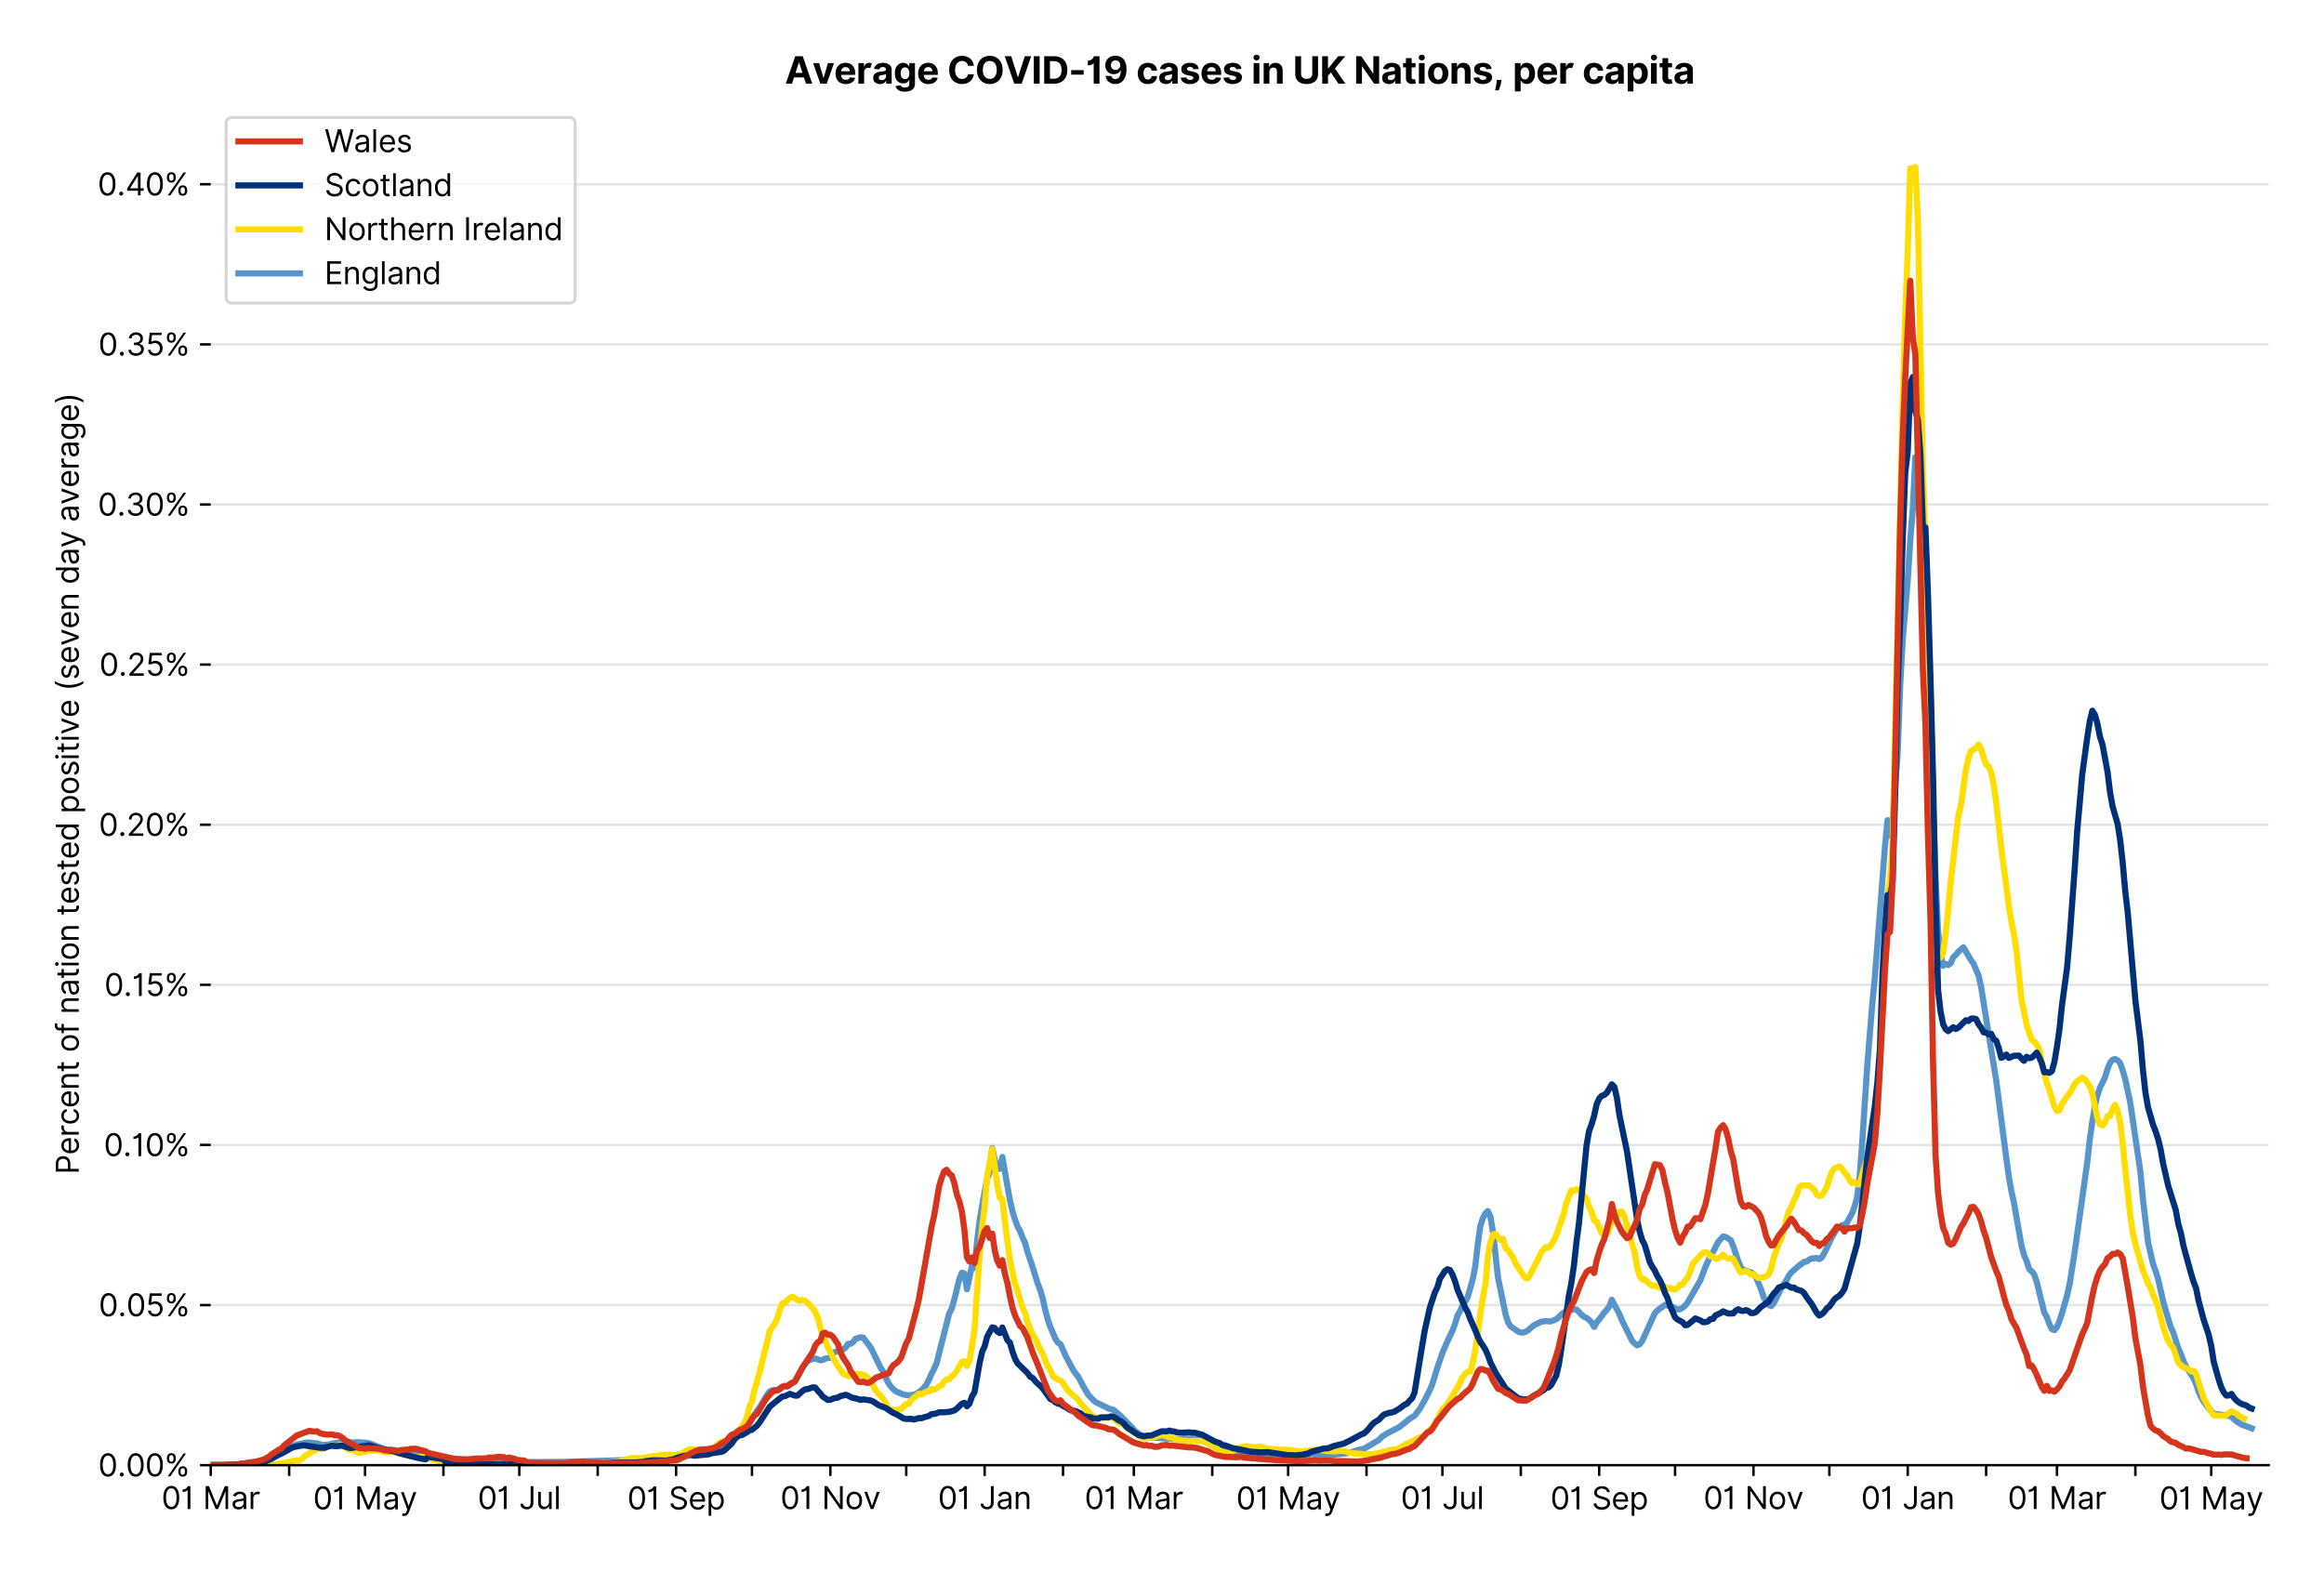 <?xml version="1.0" encoding="utf-8" standalone="no"?>
<!DOCTYPE svg PUBLIC "-//W3C//DTD SVG 1.1//EN"
  "http://www.w3.org/Graphics/SVG/1.1/DTD/svg11.dtd">
<svg xmlns:xlink="http://www.w3.org/1999/xlink" viewBox="0 0 756.175 511.234" xmlns="http://www.w3.org/2000/svg" version="1.1">
 <defs>
  <style type="text/css">*{stroke-linejoin: round; stroke-linecap: butt}</style>
 </defs>
 <g id="figure_1">
  <g id="patch_1">
   <path d="M 0 511.234 
L 756.175 511.234 
L 756.175 0 
L 0 0 
z
" style="fill: #ffffff"/>
  </g>
  <g id="axes_1">
   <g id="patch_2">
    <path d="M 68.575 476.745 
L 738.175 476.745 
L 738.175 33.225 
L 68.575 33.225 
z
" style="fill: #ffffff"/>
   </g>
   <g id="matplotlib.axis_1">
    <g id="xtick_1">
     <g id="line2d_1">
      <defs>
       <path id="m47e992a188" d="M 0 0 
L 0 3.5 
" style="stroke: #000000; stroke-width: 0.8"/>
      </defs>
      <g>
       <use xlink:href="#m47e992a188" x="68.575" y="476.745" style="stroke: #000000; stroke-width: 0.8"/>
      </g>
     </g>
     <g id="text_1">
      <!-- 01 Mar -->
      <g transform="translate(52.538 491.018)scale(0.1 -0.1)">
       <defs>
        <path id="Inter-Regular-30" d="M 2000 -64 
Q 1230 -64 806 561 
Q 382 1186 382 2327 
Q 382 3459 809 4088 
Q 1236 4718 2000 4718 
Q 2764 4718 3191 4088 
Q 3618 3459 3618 2327 
Q 3618 1186 3194 561 
Q 2771 -64 2000 -64 
z
M 2000 436 
Q 2509 436 2791 927 
Q 3073 1418 3073 2327 
Q 3073 3234 2789 3730 
Q 2505 4227 2000 4227 
Q 1496 4227 1211 3730 
Q 927 3234 927 2327 
Q 927 1418 1210 927 
Q 1493 436 2000 436 
z
" transform="scale(0.016)"/>
        <path id="Inter-Regular-31" d="M 1973 4655 
L 1973 0 
L 1409 0 
L 1409 3836 
L 1373 3836 
Q 1341 3773 1209 3692 
Q 1077 3611 868 3551 
Q 659 3491 391 3491 
L 391 3964 
Q 661 3964 859 4061 
Q 1057 4159 1190 4291 
Q 1323 4423 1392 4529 
Q 1461 4636 1473 4655 
L 1973 4655 
z
" transform="scale(0.016)"/>
        <path id="Inter-Regular-20" transform="scale(0.016)"/>
        <path id="Inter-Regular-4d" d="M 564 4655 
L 1236 4655 
L 2818 791 
L 2873 791 
L 4455 4655 
L 5127 4655 
L 5127 0 
L 4600 0 
L 4600 3536 
L 4555 3536 
L 3100 0 
L 2591 0 
L 1136 3536 
L 1091 3536 
L 1091 0 
L 564 0 
L 564 4655 
z
" transform="scale(0.016)"/>
        <path id="Inter-Regular-61" d="M 1518 -82 
Q 1186 -82 916 44 
Q 646 170 486 410 
Q 327 650 327 991 
Q 327 1291 445 1478 
Q 564 1666 761 1773 
Q 959 1880 1199 1933 
Q 1439 1986 1682 2018 
Q 2000 2059 2199 2080 
Q 2398 2102 2490 2154 
Q 2582 2207 2582 2336 
L 2582 2355 
Q 2582 2691 2399 2877 
Q 2216 3064 1846 3064 
Q 1461 3064 1243 2895 
Q 1025 2727 936 2536 
L 427 2718 
Q 564 3036 792 3214 
Q 1021 3393 1292 3464 
Q 1564 3536 1827 3536 
Q 1996 3536 2215 3496 
Q 2434 3457 2640 3334 
Q 2846 3211 2982 2963 
Q 3118 2716 3118 2300 
L 3118 0 
L 2582 0 
L 2582 473 
L 2555 473 
Q 2500 359 2373 229 
Q 2246 100 2034 9 
Q 1823 -82 1518 -82 
z
M 1600 400 
Q 1918 400 2137 525 
Q 2357 650 2469 847 
Q 2582 1045 2582 1264 
L 2582 1755 
Q 2548 1714 2433 1681 
Q 2318 1648 2169 1624 
Q 2021 1600 1881 1583 
Q 1741 1566 1655 1555 
Q 1446 1527 1265 1467 
Q 1084 1407 974 1287 
Q 864 1168 864 964 
Q 864 684 1072 542 
Q 1280 400 1600 400 
z
" transform="scale(0.016)"/>
        <path id="Inter-Regular-72" d="M 491 0 
L 491 3491 
L 1009 3491 
L 1009 2964 
L 1046 2964 
Q 1139 3223 1389 3384 
Q 1639 3545 1955 3545 
Q 2100 3545 2209 3511 
Q 2318 3477 2400 3418 
L 2218 2964 
Q 2161 2993 2085 3010 
Q 2009 3027 1909 3027 
Q 1527 3027 1277 2794 
Q 1027 2561 1027 2209 
L 1027 0 
L 491 0 
z
" transform="scale(0.016)"/>
       </defs>
       <use xlink:href="#Inter-Regular-30"/>
       <use xlink:href="#Inter-Regular-31" x="62.5"/>
       <use xlink:href="#Inter-Regular-20" x="106.676"/>
       <use xlink:href="#Inter-Regular-4d" x="134.801"/>
       <use xlink:href="#Inter-Regular-61" x="225.994"/>
       <use xlink:href="#Inter-Regular-72" x="282.386"/>
      </g>
     </g>
    </g>
    <g id="xtick_2">
     <g id="line2d_2">
      <g>
       <use xlink:href="#m47e992a188" x="94.085" y="476.745" style="stroke: #000000; stroke-width: 0.8"/>
      </g>
     </g>
    </g>
    <g id="xtick_3">
     <g id="line2d_3">
      <g>
       <use xlink:href="#m47e992a188" x="118.771" y="476.745" style="stroke: #000000; stroke-width: 0.8"/>
      </g>
     </g>
     <g id="text_2">
      <!-- 01 May -->
      <g transform="translate(101.868 491.117)scale(0.1 -0.1)">
       <defs>
        <path id="Inter-Regular-79" d="M 818 -1355 
Q 682 -1355 575 -1333 
Q 468 -1311 427 -1291 
L 564 -818 
Q 857 -893 1053 -814 
Q 1250 -736 1391 -345 
L 1509 -18 
L 218 3491 
L 800 3491 
L 1764 709 
L 1800 709 
L 2764 3491 
L 3346 3491 
L 1846 -564 
Q 1550 -1355 818 -1355 
z
" transform="scale(0.016)"/>
       </defs>
       <use xlink:href="#Inter-Regular-30"/>
       <use xlink:href="#Inter-Regular-31" x="62.5"/>
       <use xlink:href="#Inter-Regular-20" x="106.676"/>
       <use xlink:href="#Inter-Regular-4d" x="134.801"/>
       <use xlink:href="#Inter-Regular-61" x="225.994"/>
       <use xlink:href="#Inter-Regular-79" x="282.386"/>
      </g>
     </g>
    </g>
    <g id="xtick_4">
     <g id="line2d_4">
      <g>
       <use xlink:href="#m47e992a188" x="144.281" y="476.745" style="stroke: #000000; stroke-width: 0.8"/>
      </g>
     </g>
    </g>
    <g id="xtick_5">
     <g id="line2d_5">
      <g>
       <use xlink:href="#m47e992a188" x="168.967" y="476.745" style="stroke: #000000; stroke-width: 0.8"/>
      </g>
     </g>
     <g id="text_3">
      <!-- 01 Jul -->
      <g transform="translate(155.424 491.018)scale(0.1 -0.1)">
       <defs>
        <path id="Inter-Regular-4a" d="M 2346 4655 
L 2909 4655 
L 2909 1327 
Q 2909 657 2549 296 
Q 2189 -64 1582 -64 
Q 1200 -64 902 76 
Q 605 216 434 475 
Q 264 734 264 1091 
L 818 1091 
Q 818 795 1034 615 
Q 1250 436 1582 436 
Q 1948 436 2147 664 
Q 2346 893 2346 1327 
L 2346 4655 
z
" transform="scale(0.016)"/>
        <path id="Inter-Regular-75" d="M 2691 1427 
L 2691 3491 
L 3227 3491 
L 3227 0 
L 2691 0 
L 2691 591 
L 2655 591 
Q 2532 325 2273 140 
Q 2014 -45 1618 -45 
Q 1127 -45 809 280 
Q 491 605 491 1273 
L 491 3491 
L 1027 3491 
L 1027 1309 
Q 1027 927 1242 700 
Q 1457 473 1791 473 
Q 1991 473 2199 575 
Q 2407 677 2549 888 
Q 2691 1100 2691 1427 
z
" transform="scale(0.016)"/>
        <path id="Inter-Regular-6c" d="M 1027 4655 
L 1027 0 
L 491 0 
L 491 4655 
L 1027 4655 
z
" transform="scale(0.016)"/>
       </defs>
       <use xlink:href="#Inter-Regular-30"/>
       <use xlink:href="#Inter-Regular-31" x="62.5"/>
       <use xlink:href="#Inter-Regular-20" x="106.676"/>
       <use xlink:href="#Inter-Regular-4a" x="134.801"/>
       <use xlink:href="#Inter-Regular-75" x="189.063"/>
       <use xlink:href="#Inter-Regular-6c" x="247.159"/>
      </g>
     </g>
    </g>
    <g id="xtick_6">
     <g id="line2d_6">
      <g>
       <use xlink:href="#m47e992a188" x="194.477" y="476.745" style="stroke: #000000; stroke-width: 0.8"/>
      </g>
     </g>
    </g>
    <g id="xtick_7">
     <g id="line2d_7">
      <g>
       <use xlink:href="#m47e992a188" x="219.986" y="476.745" style="stroke: #000000; stroke-width: 0.8"/>
      </g>
     </g>
     <g id="text_4">
      <!-- 01 Sep -->
      <g transform="translate(204.099 491.117)scale(0.1 -0.1)">
       <defs>
        <path id="Inter-Regular-53" d="M 3109 3491 
Q 3068 3836 2777 4027 
Q 2486 4218 2064 4218 
Q 1600 4218 1318 3999 
Q 1036 3780 1036 3445 
Q 1036 3195 1189 3042 
Q 1343 2889 1553 2803 
Q 1764 2718 1936 2673 
L 2409 2545 
Q 2591 2498 2815 2414 
Q 3039 2330 3244 2185 
Q 3450 2041 3584 1816 
Q 3718 1591 3718 1264 
Q 3718 886 3521 581 
Q 3325 277 2949 97 
Q 2573 -82 2036 -82 
Q 1286 -82 845 272 
Q 405 627 364 1200 
L 946 1200 
Q 968 936 1124 764 
Q 1280 593 1519 510 
Q 1759 427 2036 427 
Q 2359 427 2616 533 
Q 2873 639 3023 828 
Q 3173 1018 3173 1273 
Q 3173 1505 3043 1650 
Q 2914 1795 2702 1886 
Q 2491 1977 2246 2045 
L 1673 2209 
Q 1127 2366 809 2657 
Q 491 2948 491 3418 
Q 491 3809 703 4101 
Q 916 4393 1276 4555 
Q 1636 4718 2082 4718 
Q 2532 4718 2882 4558 
Q 3232 4398 3437 4120 
Q 3643 3843 3655 3491 
L 3109 3491 
z
" transform="scale(0.016)"/>
        <path id="Inter-Regular-65" d="M 1955 -73 
Q 1450 -73 1085 151 
Q 721 375 524 778 
Q 327 1182 327 1718 
Q 327 2255 524 2665 
Q 721 3075 1074 3305 
Q 1427 3536 1900 3536 
Q 2173 3536 2439 3445 
Q 2705 3355 2923 3151 
Q 3141 2948 3270 2614 
Q 3400 2280 3400 1791 
L 3400 1564 
L 866 1564 
Q 884 1005 1183 707 
Q 1482 409 1955 409 
Q 2271 409 2498 545 
Q 2725 682 2827 955 
L 3346 809 
Q 3223 414 2854 170 
Q 2486 -73 1955 -73 
z
M 866 2027 
L 2855 2027 
Q 2855 2470 2595 2762 
Q 2336 3055 1900 3055 
Q 1593 3055 1368 2911 
Q 1143 2768 1013 2533 
Q 884 2298 866 2027 
z
" transform="scale(0.016)"/>
        <path id="Inter-Regular-70" d="M 491 -1309 
L 491 3491 
L 1009 3491 
L 1009 2936 
L 1073 2936 
Q 1132 3027 1237 3169 
Q 1343 3311 1542 3423 
Q 1741 3536 2082 3536 
Q 2523 3536 2859 3315 
Q 3196 3095 3384 2690 
Q 3573 2286 3573 1736 
Q 3573 1182 3384 776 
Q 3196 370 2861 148 
Q 2527 -73 2091 -73 
Q 1755 -73 1552 39 
Q 1350 152 1241 296 
Q 1132 441 1073 536 
L 1027 536 
L 1027 -1309 
L 491 -1309 
z
M 1018 1745 
Q 1018 1152 1276 780 
Q 1534 409 2018 409 
Q 2355 409 2581 587 
Q 2807 766 2921 1069 
Q 3036 1373 3036 1745 
Q 3036 2114 2923 2410 
Q 2811 2707 2585 2881 
Q 2359 3055 2018 3055 
Q 1527 3055 1272 2693 
Q 1018 2332 1018 1745 
z
" transform="scale(0.016)"/>
       </defs>
       <use xlink:href="#Inter-Regular-30"/>
       <use xlink:href="#Inter-Regular-31" x="62.5"/>
       <use xlink:href="#Inter-Regular-20" x="106.676"/>
       <use xlink:href="#Inter-Regular-53" x="134.801"/>
       <use xlink:href="#Inter-Regular-65" x="198.58"/>
       <use xlink:href="#Inter-Regular-70" x="256.818"/>
      </g>
     </g>
    </g>
    <g id="xtick_8">
     <g id="line2d_8">
      <g>
       <use xlink:href="#m47e992a188" x="244.673" y="476.745" style="stroke: #000000; stroke-width: 0.8"/>
      </g>
     </g>
    </g>
    <g id="xtick_9">
     <g id="line2d_9">
      <g>
       <use xlink:href="#m47e992a188" x="270.182" y="476.745" style="stroke: #000000; stroke-width: 0.8"/>
      </g>
     </g>
     <g id="text_5">
      <!-- 01 Nov -->
      <g transform="translate(253.911 491.018)scale(0.1 -0.1)">
       <defs>
        <path id="Inter-Regular-4e" d="M 4255 4655 
L 4255 0 
L 3709 0 
L 1173 3655 
L 1127 3655 
L 1127 0 
L 564 0 
L 564 4655 
L 1109 4655 
L 3655 991 
L 3700 991 
L 3700 4655 
L 4255 4655 
z
" transform="scale(0.016)"/>
        <path id="Inter-Regular-6f" d="M 1909 -73 
Q 1436 -73 1080 152 
Q 725 377 526 781 
Q 327 1186 327 1727 
Q 327 2273 526 2679 
Q 725 3086 1080 3311 
Q 1436 3536 1909 3536 
Q 2382 3536 2737 3311 
Q 3093 3086 3292 2679 
Q 3491 2273 3491 1727 
Q 3491 1186 3292 781 
Q 3093 377 2737 152 
Q 2382 -73 1909 -73 
z
M 1909 409 
Q 2268 409 2500 593 
Q 2732 777 2843 1077 
Q 2955 1377 2955 1727 
Q 2955 2077 2843 2379 
Q 2732 2682 2500 2868 
Q 2268 3055 1909 3055 
Q 1550 3055 1318 2868 
Q 1086 2682 975 2379 
Q 864 2077 864 1727 
Q 864 1377 975 1077 
Q 1086 777 1318 593 
Q 1550 409 1909 409 
z
" transform="scale(0.016)"/>
        <path id="Inter-Regular-76" d="M 3346 3491 
L 2055 0 
L 1509 0 
L 218 3491 
L 800 3491 
L 1764 709 
L 1800 709 
L 2764 3491 
L 3346 3491 
z
" transform="scale(0.016)"/>
       </defs>
       <use xlink:href="#Inter-Regular-30"/>
       <use xlink:href="#Inter-Regular-31" x="62.5"/>
       <use xlink:href="#Inter-Regular-20" x="106.676"/>
       <use xlink:href="#Inter-Regular-4e" x="134.801"/>
       <use xlink:href="#Inter-Regular-6f" x="210.085"/>
       <use xlink:href="#Inter-Regular-76" x="269.744"/>
      </g>
     </g>
    </g>
    <g id="xtick_10">
     <g id="line2d_10">
      <g>
       <use xlink:href="#m47e992a188" x="294.869" y="476.745" style="stroke: #000000; stroke-width: 0.8"/>
      </g>
     </g>
    </g>
    <g id="xtick_11">
     <g id="line2d_11">
      <g>
       <use xlink:href="#m47e992a188" x="320.379" y="476.745" style="stroke: #000000; stroke-width: 0.8"/>
      </g>
     </g>
     <g id="text_6">
      <!-- 01 Jan -->
      <g transform="translate(305.179 491.018)scale(0.1 -0.1)">
       <defs>
        <path id="Inter-Regular-6e" d="M 1027 2100 
L 1027 0 
L 491 0 
L 491 3491 
L 1009 3491 
L 1009 2945 
L 1055 2945 
Q 1177 3211 1427 3373 
Q 1677 3536 2073 3536 
Q 2602 3536 2928 3211 
Q 3255 2886 3255 2218 
L 3255 0 
L 2718 0 
L 2718 2182 
Q 2718 2593 2504 2824 
Q 2291 3055 1918 3055 
Q 1534 3055 1280 2806 
Q 1027 2557 1027 2100 
z
" transform="scale(0.016)"/>
       </defs>
       <use xlink:href="#Inter-Regular-30"/>
       <use xlink:href="#Inter-Regular-31" x="62.5"/>
       <use xlink:href="#Inter-Regular-20" x="106.676"/>
       <use xlink:href="#Inter-Regular-4a" x="134.801"/>
       <use xlink:href="#Inter-Regular-61" x="189.063"/>
       <use xlink:href="#Inter-Regular-6e" x="245.455"/>
      </g>
     </g>
    </g>
    <g id="xtick_12">
     <g id="line2d_12">
      <g>
       <use xlink:href="#m47e992a188" x="345.888" y="476.745" style="stroke: #000000; stroke-width: 0.8"/>
      </g>
     </g>
    </g>
    <g id="xtick_13">
     <g id="line2d_13">
      <g>
       <use xlink:href="#m47e992a188" x="368.929" y="476.745" style="stroke: #000000; stroke-width: 0.8"/>
      </g>
     </g>
     <g id="text_7">
      <!-- 01 Mar -->
      <g transform="translate(352.892 491.018)scale(0.1 -0.1)">
       <use xlink:href="#Inter-Regular-30"/>
       <use xlink:href="#Inter-Regular-31" x="62.5"/>
       <use xlink:href="#Inter-Regular-20" x="106.676"/>
       <use xlink:href="#Inter-Regular-4d" x="134.801"/>
       <use xlink:href="#Inter-Regular-61" x="225.994"/>
       <use xlink:href="#Inter-Regular-72" x="282.386"/>
      </g>
     </g>
    </g>
    <g id="xtick_14">
     <g id="line2d_14">
      <g>
       <use xlink:href="#m47e992a188" x="394.439" y="476.745" style="stroke: #000000; stroke-width: 0.8"/>
      </g>
     </g>
    </g>
    <g id="xtick_15">
     <g id="line2d_15">
      <g>
       <use xlink:href="#m47e992a188" x="419.125" y="476.745" style="stroke: #000000; stroke-width: 0.8"/>
      </g>
     </g>
     <g id="text_8">
      <!-- 01 May -->
      <g transform="translate(402.222 491.117)scale(0.1 -0.1)">
       <use xlink:href="#Inter-Regular-30"/>
       <use xlink:href="#Inter-Regular-31" x="62.5"/>
       <use xlink:href="#Inter-Regular-20" x="106.676"/>
       <use xlink:href="#Inter-Regular-4d" x="134.801"/>
       <use xlink:href="#Inter-Regular-61" x="225.994"/>
       <use xlink:href="#Inter-Regular-79" x="282.386"/>
      </g>
     </g>
    </g>
    <g id="xtick_16">
     <g id="line2d_16">
      <g>
       <use xlink:href="#m47e992a188" x="444.635" y="476.745" style="stroke: #000000; stroke-width: 0.8"/>
      </g>
     </g>
    </g>
    <g id="xtick_17">
     <g id="line2d_17">
      <g>
       <use xlink:href="#m47e992a188" x="469.321" y="476.745" style="stroke: #000000; stroke-width: 0.8"/>
      </g>
     </g>
     <g id="text_9">
      <!-- 01 Jul -->
      <g transform="translate(455.778 491.018)scale(0.1 -0.1)">
       <use xlink:href="#Inter-Regular-30"/>
       <use xlink:href="#Inter-Regular-31" x="62.5"/>
       <use xlink:href="#Inter-Regular-20" x="106.676"/>
       <use xlink:href="#Inter-Regular-4a" x="134.801"/>
       <use xlink:href="#Inter-Regular-75" x="189.063"/>
       <use xlink:href="#Inter-Regular-6c" x="247.159"/>
      </g>
     </g>
    </g>
    <g id="xtick_18">
     <g id="line2d_18">
      <g>
       <use xlink:href="#m47e992a188" x="494.831" y="476.745" style="stroke: #000000; stroke-width: 0.8"/>
      </g>
     </g>
    </g>
    <g id="xtick_19">
     <g id="line2d_19">
      <g>
       <use xlink:href="#m47e992a188" x="520.34" y="476.745" style="stroke: #000000; stroke-width: 0.8"/>
      </g>
     </g>
     <g id="text_10">
      <!-- 01 Sep -->
      <g transform="translate(504.453 491.117)scale(0.1 -0.1)">
       <use xlink:href="#Inter-Regular-30"/>
       <use xlink:href="#Inter-Regular-31" x="62.5"/>
       <use xlink:href="#Inter-Regular-20" x="106.676"/>
       <use xlink:href="#Inter-Regular-53" x="134.801"/>
       <use xlink:href="#Inter-Regular-65" x="198.58"/>
       <use xlink:href="#Inter-Regular-70" x="256.818"/>
      </g>
     </g>
    </g>
    <g id="xtick_20">
     <g id="line2d_20">
      <g>
       <use xlink:href="#m47e992a188" x="545.027" y="476.745" style="stroke: #000000; stroke-width: 0.8"/>
      </g>
     </g>
    </g>
    <g id="xtick_21">
     <g id="line2d_21">
      <g>
       <use xlink:href="#m47e992a188" x="570.536" y="476.745" style="stroke: #000000; stroke-width: 0.8"/>
      </g>
     </g>
     <g id="text_11">
      <!-- 01 Nov -->
      <g transform="translate(554.265 491.018)scale(0.1 -0.1)">
       <use xlink:href="#Inter-Regular-30"/>
       <use xlink:href="#Inter-Regular-31" x="62.5"/>
       <use xlink:href="#Inter-Regular-20" x="106.676"/>
       <use xlink:href="#Inter-Regular-4e" x="134.801"/>
       <use xlink:href="#Inter-Regular-6f" x="210.085"/>
       <use xlink:href="#Inter-Regular-76" x="269.744"/>
      </g>
     </g>
    </g>
    <g id="xtick_22">
     <g id="line2d_22">
      <g>
       <use xlink:href="#m47e992a188" x="595.223" y="476.745" style="stroke: #000000; stroke-width: 0.8"/>
      </g>
     </g>
    </g>
    <g id="xtick_23">
     <g id="line2d_23">
      <g>
       <use xlink:href="#m47e992a188" x="620.733" y="476.745" style="stroke: #000000; stroke-width: 0.8"/>
      </g>
     </g>
     <g id="text_12">
      <!-- 01 Jan -->
      <g transform="translate(605.533 491.018)scale(0.1 -0.1)">
       <use xlink:href="#Inter-Regular-30"/>
       <use xlink:href="#Inter-Regular-31" x="62.5"/>
       <use xlink:href="#Inter-Regular-20" x="106.676"/>
       <use xlink:href="#Inter-Regular-4a" x="134.801"/>
       <use xlink:href="#Inter-Regular-61" x="189.063"/>
       <use xlink:href="#Inter-Regular-6e" x="245.455"/>
      </g>
     </g>
    </g>
    <g id="xtick_24">
     <g id="line2d_24">
      <g>
       <use xlink:href="#m47e992a188" x="646.242" y="476.745" style="stroke: #000000; stroke-width: 0.8"/>
      </g>
     </g>
    </g>
    <g id="xtick_25">
     <g id="line2d_25">
      <g>
       <use xlink:href="#m47e992a188" x="669.283" y="476.745" style="stroke: #000000; stroke-width: 0.8"/>
      </g>
     </g>
     <g id="text_13">
      <!-- 01 Mar -->
      <g transform="translate(653.246 491.018)scale(0.1 -0.1)">
       <use xlink:href="#Inter-Regular-30"/>
       <use xlink:href="#Inter-Regular-31" x="62.5"/>
       <use xlink:href="#Inter-Regular-20" x="106.676"/>
       <use xlink:href="#Inter-Regular-4d" x="134.801"/>
       <use xlink:href="#Inter-Regular-61" x="225.994"/>
       <use xlink:href="#Inter-Regular-72" x="282.386"/>
      </g>
     </g>
    </g>
    <g id="xtick_26">
     <g id="line2d_26">
      <g>
       <use xlink:href="#m47e992a188" x="694.792" y="476.745" style="stroke: #000000; stroke-width: 0.8"/>
      </g>
     </g>
    </g>
    <g id="xtick_27">
     <g id="line2d_27">
      <g>
       <use xlink:href="#m47e992a188" x="719.479" y="476.745" style="stroke: #000000; stroke-width: 0.8"/>
      </g>
     </g>
     <g id="text_14">
      <!-- 01 May -->
      <g transform="translate(702.576 491.117)scale(0.1 -0.1)">
       <use xlink:href="#Inter-Regular-30"/>
       <use xlink:href="#Inter-Regular-31" x="62.5"/>
       <use xlink:href="#Inter-Regular-20" x="106.676"/>
       <use xlink:href="#Inter-Regular-4d" x="134.801"/>
       <use xlink:href="#Inter-Regular-61" x="225.994"/>
       <use xlink:href="#Inter-Regular-79" x="282.386"/>
      </g>
     </g>
    </g>
   </g>
   <g id="matplotlib.axis_2">
    <g id="ytick_1">
     <g id="line2d_28">
      <path d="M 68.575 476.745 
L 738.175 476.745 
" clip-path="url(#p16f05ff20c)" style="fill: none; stroke: #e5e5e5; stroke-width: 0.8; stroke-linecap: square"/>
     </g>
     <g id="line2d_29">
      <defs>
       <path id="m3f5d471fec" d="M 0 0 
L -3.5 0 
" style="stroke: #000000; stroke-width: 0.8"/>
      </defs>
      <g>
       <use xlink:href="#m3f5d471fec" x="68.575" y="476.745" style="stroke: #000000; stroke-width: 0.8"/>
      </g>
     </g>
     <g id="text_15">
      <!-- 0.00% -->
      <g transform="translate(31.944 480.382)scale(0.1 -0.1)">
       <defs>
        <path id="Inter-Regular-2e" d="M 882 -36 
Q 714 -36 593 84 
Q 473 205 473 373 
Q 473 541 593 661 
Q 714 782 882 782 
Q 1050 782 1170 661 
Q 1291 541 1291 373 
Q 1291 205 1170 84 
Q 1050 -36 882 -36 
z
" transform="scale(0.016)"/>
        <path id="Inter-Regular-25" d="M 2855 873 
L 2855 1118 
Q 2855 1373 2960 1585 
Q 3066 1798 3269 1926 
Q 3473 2055 3764 2055 
Q 4059 2055 4259 1926 
Q 4459 1798 4561 1585 
Q 4664 1373 4664 1118 
L 4664 873 
Q 4664 618 4560 405 
Q 4457 193 4256 64 
Q 4055 -64 3764 -64 
Q 3468 -64 3266 64 
Q 3064 193 2959 405 
Q 2855 618 2855 873 
z
M 536 3536 
L 536 3782 
Q 536 4036 642 4248 
Q 748 4461 951 4589 
Q 1155 4718 1446 4718 
Q 1741 4718 1941 4589 
Q 2141 4461 2243 4248 
Q 2346 4036 2346 3782 
L 2346 3536 
Q 2346 3282 2242 3069 
Q 2139 2857 1937 2728 
Q 1736 2600 1446 2600 
Q 1150 2600 948 2728 
Q 746 2857 641 3069 
Q 536 3282 536 3536 
z
M 709 0 
L 3909 4655 
L 4427 4655 
L 1227 0 
L 709 0 
z
M 3318 1118 
L 3318 873 
Q 3318 661 3418 494 
Q 3518 327 3764 327 
Q 4002 327 4101 494 
Q 4200 661 4200 873 
L 4200 1118 
Q 4200 1330 4104 1497 
Q 4009 1664 3764 1664 
Q 3525 1664 3421 1497 
Q 3318 1330 3318 1118 
z
M 1000 3782 
L 1000 3536 
Q 1000 3325 1100 3158 
Q 1200 2991 1446 2991 
Q 1684 2991 1783 3158 
Q 1882 3325 1882 3536 
L 1882 3782 
Q 1882 3993 1786 4160 
Q 1691 4327 1446 4327 
Q 1207 4327 1103 4160 
Q 1000 3993 1000 3782 
z
" transform="scale(0.016)"/>
       </defs>
       <use xlink:href="#Inter-Regular-30"/>
       <use xlink:href="#Inter-Regular-2e" x="62.5"/>
       <use xlink:href="#Inter-Regular-30" x="90.057"/>
       <use xlink:href="#Inter-Regular-30" x="152.557"/>
       <use xlink:href="#Inter-Regular-25" x="215.057"/>
      </g>
     </g>
    </g>
    <g id="ytick_2">
     <g id="line2d_30">
      <path d="M 68.575 424.646 
L 738.175 424.646 
" clip-path="url(#p16f05ff20c)" style="fill: none; stroke: #e5e5e5; stroke-width: 0.8; stroke-linecap: square"/>
     </g>
     <g id="line2d_31">
      <g>
       <use xlink:href="#m3f5d471fec" x="68.575" y="424.646" style="stroke: #000000; stroke-width: 0.8"/>
      </g>
     </g>
     <g id="text_16">
      <!-- 0.05% -->
      <g transform="translate(32.114 428.282)scale(0.1 -0.1)">
       <defs>
        <path id="Inter-Regular-35" d="M 1936 -64 
Q 1536 -64 1216 95 
Q 896 255 702 532 
Q 509 809 491 1164 
L 1036 1164 
Q 1068 848 1324 642 
Q 1580 436 1936 436 
Q 2223 436 2447 570 
Q 2671 705 2799 940 
Q 2927 1175 2927 1473 
Q 2927 1777 2794 2017 
Q 2661 2257 2429 2395 
Q 2198 2534 1900 2536 
Q 1686 2539 1461 2472 
Q 1236 2405 1091 2300 
L 564 2364 
L 846 4655 
L 3264 4655 
L 3264 4155 
L 1318 4155 
L 1155 2782 
L 1182 2782 
Q 1325 2895 1541 2970 
Q 1757 3045 1991 3045 
Q 2418 3045 2753 2842 
Q 3089 2639 3281 2286 
Q 3473 1934 3473 1482 
Q 3473 1036 3274 687 
Q 3075 339 2727 137 
Q 2380 -64 1936 -64 
z
" transform="scale(0.016)"/>
       </defs>
       <use xlink:href="#Inter-Regular-30"/>
       <use xlink:href="#Inter-Regular-2e" x="62.5"/>
       <use xlink:href="#Inter-Regular-30" x="90.057"/>
       <use xlink:href="#Inter-Regular-35" x="152.557"/>
       <use xlink:href="#Inter-Regular-25" x="213.352"/>
      </g>
     </g>
    </g>
    <g id="ytick_3">
     <g id="line2d_32">
      <path d="M 68.575 372.546 
L 738.175 372.546 
" clip-path="url(#p16f05ff20c)" style="fill: none; stroke: #e5e5e5; stroke-width: 0.8; stroke-linecap: square"/>
     </g>
     <g id="line2d_33">
      <g>
       <use xlink:href="#m3f5d471fec" x="68.575" y="372.546" style="stroke: #000000; stroke-width: 0.8"/>
      </g>
     </g>
     <g id="text_17">
      <!-- 0.10% -->
      <g transform="translate(33.777 376.183)scale(0.1 -0.1)">
       <use xlink:href="#Inter-Regular-30"/>
       <use xlink:href="#Inter-Regular-2e" x="62.5"/>
       <use xlink:href="#Inter-Regular-31" x="90.057"/>
       <use xlink:href="#Inter-Regular-30" x="134.233"/>
       <use xlink:href="#Inter-Regular-25" x="196.733"/>
      </g>
     </g>
    </g>
    <g id="ytick_4">
     <g id="line2d_34">
      <path d="M 68.575 320.447 
L 738.175 320.447 
" clip-path="url(#p16f05ff20c)" style="fill: none; stroke: #e5e5e5; stroke-width: 0.8; stroke-linecap: square"/>
     </g>
     <g id="line2d_35">
      <g>
       <use xlink:href="#m3f5d471fec" x="68.575" y="320.447" style="stroke: #000000; stroke-width: 0.8"/>
      </g>
     </g>
     <g id="text_18">
      <!-- 0.15% -->
      <g transform="translate(33.947 324.084)scale(0.1 -0.1)">
       <use xlink:href="#Inter-Regular-30"/>
       <use xlink:href="#Inter-Regular-2e" x="62.5"/>
       <use xlink:href="#Inter-Regular-31" x="90.057"/>
       <use xlink:href="#Inter-Regular-35" x="134.233"/>
       <use xlink:href="#Inter-Regular-25" x="195.028"/>
      </g>
     </g>
    </g>
    <g id="ytick_5">
     <g id="line2d_36">
      <path d="M 68.575 268.347 
L 738.175 268.347 
" clip-path="url(#p16f05ff20c)" style="fill: none; stroke: #e5e5e5; stroke-width: 0.8; stroke-linecap: square"/>
     </g>
     <g id="line2d_37">
      <g>
       <use xlink:href="#m3f5d471fec" x="68.575" y="268.347" style="stroke: #000000; stroke-width: 0.8"/>
      </g>
     </g>
     <g id="text_19">
      <!-- 0.20% -->
      <g transform="translate(32.142 271.984)scale(0.1 -0.1)">
       <defs>
        <path id="Inter-Regular-32" d="M 482 0 
L 482 409 
L 2018 2091 
Q 2289 2386 2464 2605 
Q 2639 2825 2724 3019 
Q 2809 3214 2809 3427 
Q 2809 3795 2553 4011 
Q 2298 4227 1918 4227 
Q 1514 4227 1275 3985 
Q 1036 3743 1036 3345 
L 500 3345 
Q 500 3755 688 4064 
Q 877 4373 1203 4545 
Q 1530 4718 1936 4718 
Q 2346 4718 2661 4545 
Q 2977 4373 3156 4079 
Q 3336 3786 3336 3427 
Q 3336 3170 3244 2926 
Q 3152 2682 2926 2383 
Q 2700 2084 2300 1655 
L 1255 536 
L 1255 500 
L 3418 500 
L 3418 0 
L 482 0 
z
" transform="scale(0.016)"/>
       </defs>
       <use xlink:href="#Inter-Regular-30"/>
       <use xlink:href="#Inter-Regular-2e" x="62.5"/>
       <use xlink:href="#Inter-Regular-32" x="90.057"/>
       <use xlink:href="#Inter-Regular-30" x="150.568"/>
       <use xlink:href="#Inter-Regular-25" x="213.068"/>
      </g>
     </g>
    </g>
    <g id="ytick_6">
     <g id="line2d_38">
      <path d="M 68.575 216.248 
L 738.175 216.248 
" clip-path="url(#p16f05ff20c)" style="fill: none; stroke: #e5e5e5; stroke-width: 0.8; stroke-linecap: square"/>
     </g>
     <g id="line2d_39">
      <g>
       <use xlink:href="#m3f5d471fec" x="68.575" y="216.248" style="stroke: #000000; stroke-width: 0.8"/>
      </g>
     </g>
     <g id="text_20">
      <!-- 0.25% -->
      <g transform="translate(32.312 219.885)scale(0.1 -0.1)">
       <use xlink:href="#Inter-Regular-30"/>
       <use xlink:href="#Inter-Regular-2e" x="62.5"/>
       <use xlink:href="#Inter-Regular-32" x="90.057"/>
       <use xlink:href="#Inter-Regular-35" x="150.568"/>
       <use xlink:href="#Inter-Regular-25" x="211.364"/>
      </g>
     </g>
    </g>
    <g id="ytick_7">
     <g id="line2d_40">
      <path d="M 68.575 164.149 
L 738.175 164.149 
" clip-path="url(#p16f05ff20c)" style="fill: none; stroke: #e5e5e5; stroke-width: 0.8; stroke-linecap: square"/>
     </g>
     <g id="line2d_41">
      <g>
       <use xlink:href="#m3f5d471fec" x="68.575" y="164.149" style="stroke: #000000; stroke-width: 0.8"/>
      </g>
     </g>
     <g id="text_21">
      <!-- 0.30% -->
      <g transform="translate(31.83 167.785)scale(0.1 -0.1)">
       <defs>
        <path id="Inter-Regular-33" d="M 2055 -64 
Q 1605 -64 1253 90 
Q 902 245 696 521 
Q 491 798 473 1164 
L 1046 1164 
Q 1071 827 1356 631 
Q 1641 436 2046 436 
Q 2493 436 2783 664 
Q 3073 893 3073 1264 
Q 3073 1650 2787 1893 
Q 2502 2136 1973 2136 
L 1600 2136 
L 1600 2636 
L 1973 2636 
Q 2386 2636 2647 2856 
Q 2909 3077 2909 3445 
Q 2909 3798 2679 4012 
Q 2450 4227 2064 4227 
Q 1823 4227 1610 4139 
Q 1398 4052 1264 3887 
Q 1130 3723 1118 3491 
L 573 3491 
Q 586 3857 793 4133 
Q 1000 4409 1335 4563 
Q 1671 4718 2073 4718 
Q 2505 4718 2814 4544 
Q 3123 4370 3289 4086 
Q 3455 3802 3455 3473 
Q 3455 3080 3249 2802 
Q 3043 2525 2691 2418 
L 2691 2382 
Q 3132 2309 3379 2008 
Q 3627 1707 3627 1264 
Q 3627 884 3421 583 
Q 3216 282 2861 109 
Q 2507 -64 2055 -64 
z
" transform="scale(0.016)"/>
       </defs>
       <use xlink:href="#Inter-Regular-30"/>
       <use xlink:href="#Inter-Regular-2e" x="62.5"/>
       <use xlink:href="#Inter-Regular-33" x="90.057"/>
       <use xlink:href="#Inter-Regular-30" x="153.693"/>
       <use xlink:href="#Inter-Regular-25" x="216.193"/>
      </g>
     </g>
    </g>
    <g id="ytick_8">
     <g id="line2d_42">
      <path d="M 68.575 112.049 
L 738.175 112.049 
" clip-path="url(#p16f05ff20c)" style="fill: none; stroke: #e5e5e5; stroke-width: 0.8; stroke-linecap: square"/>
     </g>
     <g id="line2d_43">
      <g>
       <use xlink:href="#m3f5d471fec" x="68.575" y="112.049" style="stroke: #000000; stroke-width: 0.8"/>
      </g>
     </g>
     <g id="text_22">
      <!-- 0.35% -->
      <g transform="translate(32 115.686)scale(0.1 -0.1)">
       <use xlink:href="#Inter-Regular-30"/>
       <use xlink:href="#Inter-Regular-2e" x="62.5"/>
       <use xlink:href="#Inter-Regular-33" x="90.057"/>
       <use xlink:href="#Inter-Regular-35" x="153.693"/>
       <use xlink:href="#Inter-Regular-25" x="214.489"/>
      </g>
     </g>
    </g>
    <g id="ytick_9">
     <g id="line2d_44">
      <path d="M 68.575 59.95 
L 738.175 59.95 
" clip-path="url(#p16f05ff20c)" style="fill: none; stroke: #e5e5e5; stroke-width: 0.8; stroke-linecap: square"/>
     </g>
     <g id="line2d_45">
      <g>
       <use xlink:href="#m3f5d471fec" x="68.575" y="59.95" style="stroke: #000000; stroke-width: 0.8"/>
      </g>
     </g>
     <g id="text_23">
      <!-- 0.40% -->
      <g transform="translate(31.773 63.587)scale(0.1 -0.1)">
       <defs>
        <path id="Inter-Regular-34" d="M 373 955 
L 373 1418 
L 2418 4655 
L 3100 4655 
L 3100 1455 
L 3736 1455 
L 3736 955 
L 3100 955 
L 3100 0 
L 2564 0 
L 2564 955 
L 373 955 
z
M 2564 1455 
L 2564 3936 
L 2527 3936 
L 982 1491 
L 982 1455 
L 2564 1455 
z
" transform="scale(0.016)"/>
       </defs>
       <use xlink:href="#Inter-Regular-30"/>
       <use xlink:href="#Inter-Regular-2e" x="62.5"/>
       <use xlink:href="#Inter-Regular-34" x="90.057"/>
       <use xlink:href="#Inter-Regular-30" x="154.261"/>
       <use xlink:href="#Inter-Regular-25" x="216.761"/>
      </g>
     </g>
    </g>
    <g id="text_24">
     <!-- Percent of nation tested positive (seven day average) -->
     <g transform="translate(25.614 382.124)rotate(-90)scale(0.1 -0.1)">
      <defs>
       <path id="Inter-Regular-50" d="M 564 0 
L 564 4655 
L 2136 4655 
Q 2684 4655 3033 4458 
Q 3382 4261 3550 3927 
Q 3718 3593 3718 3182 
Q 3718 2770 3551 2434 
Q 3384 2098 3036 1899 
Q 2689 1700 2146 1700 
L 1127 1700 
L 1127 0 
L 564 0 
z
M 1127 2200 
L 2127 2200 
Q 2689 2200 2926 2482 
Q 3164 2764 3164 3182 
Q 3164 3602 2925 3878 
Q 2686 4155 2118 4155 
L 1127 4155 
L 1127 2200 
z
" transform="scale(0.016)"/>
       <path id="Inter-Regular-63" d="M 1909 -73 
Q 1418 -73 1063 159 
Q 709 391 518 798 
Q 327 1205 327 1727 
Q 327 2259 524 2667 
Q 721 3075 1074 3305 
Q 1427 3536 1900 3536 
Q 2268 3536 2563 3400 
Q 2859 3264 3047 3018 
Q 3236 2773 3282 2445 
L 2746 2445 
Q 2684 2684 2474 2869 
Q 2264 3055 1909 3055 
Q 1439 3055 1151 2697 
Q 864 2339 864 1745 
Q 864 1139 1148 774 
Q 1432 409 1909 409 
Q 2223 409 2447 570 
Q 2671 732 2746 1018 
L 3282 1018 
Q 3236 709 3058 462 
Q 2880 216 2588 71 
Q 2296 -73 1909 -73 
z
" transform="scale(0.016)"/>
       <path id="Inter-Regular-74" d="M 2009 3491 
L 2009 3036 
L 1264 3036 
L 1264 1000 
Q 1264 773 1331 660 
Q 1398 548 1503 510 
Q 1609 473 1727 473 
Q 1816 473 1873 483 
Q 1930 493 1964 500 
L 2073 18 
Q 2018 -2 1920 -23 
Q 1823 -45 1673 -45 
Q 1446 -45 1228 52 
Q 1011 150 869 350 
Q 727 550 727 855 
L 727 3036 
L 200 3036 
L 200 3491 
L 727 3491 
L 727 4327 
L 1264 4327 
L 1264 3491 
L 2009 3491 
z
" transform="scale(0.016)"/>
       <path id="Inter-Regular-66" d="M 2046 3491 
L 2046 3036 
L 1264 3036 
L 1264 0 
L 727 0 
L 727 3036 
L 164 3036 
L 164 3491 
L 727 3491 
L 727 3973 
Q 727 4273 868 4473 
Q 1009 4673 1234 4773 
Q 1459 4873 1709 4873 
Q 1907 4873 2032 4841 
Q 2157 4809 2218 4782 
L 2064 4318 
Q 2023 4332 1951 4352 
Q 1880 4373 1764 4373 
Q 1498 4373 1381 4239 
Q 1264 4105 1264 3845 
L 1264 3491 
L 2046 3491 
z
" transform="scale(0.016)"/>
       <path id="Inter-Regular-69" d="M 491 0 
L 491 3491 
L 1027 3491 
L 1027 0 
L 491 0 
z
M 764 4073 
Q 607 4073 494 4179 
Q 382 4286 382 4436 
Q 382 4586 494 4693 
Q 607 4800 764 4800 
Q 921 4800 1033 4693 
Q 1146 4586 1146 4436 
Q 1146 4286 1033 4179 
Q 921 4073 764 4073 
z
" transform="scale(0.016)"/>
       <path id="Inter-Regular-73" d="M 2964 2709 
L 2482 2573 
Q 2411 2755 2245 2914 
Q 2080 3073 1727 3073 
Q 1407 3073 1194 2926 
Q 982 2780 982 2555 
Q 982 2355 1127 2239 
Q 1273 2123 1582 2045 
L 2100 1918 
Q 3027 1691 3027 973 
Q 3027 673 2855 436 
Q 2684 200 2377 63 
Q 2071 -73 1664 -73 
Q 1130 -73 780 159 
Q 430 391 336 836 
L 846 964 
Q 989 400 1655 400 
Q 2030 400 2251 560 
Q 2473 720 2473 945 
Q 2473 1316 1955 1436 
L 1373 1573 
Q 893 1686 669 1926 
Q 446 2166 446 2527 
Q 446 2823 613 3050 
Q 780 3277 1069 3406 
Q 1359 3536 1727 3536 
Q 2246 3536 2542 3309 
Q 2839 3082 2964 2709 
z
" transform="scale(0.016)"/>
       <path id="Inter-Regular-64" d="M 1809 -73 
Q 1373 -73 1039 148 
Q 705 370 516 776 
Q 327 1182 327 1736 
Q 327 2286 516 2690 
Q 705 3095 1041 3315 
Q 1377 3536 1818 3536 
Q 2159 3536 2358 3423 
Q 2557 3311 2662 3169 
Q 2768 3027 2827 2936 
L 2873 2936 
L 2873 4655 
L 3409 4655 
L 3409 0 
L 2891 0 
L 2891 536 
L 2827 536 
Q 2768 441 2659 296 
Q 2550 152 2348 39 
Q 2146 -73 1809 -73 
z
M 1882 409 
Q 2366 409 2624 780 
Q 2882 1152 2882 1745 
Q 2882 2332 2627 2693 
Q 2373 3055 1882 3055 
Q 1541 3055 1315 2881 
Q 1089 2707 976 2410 
Q 864 2114 864 1745 
Q 864 1373 978 1069 
Q 1093 766 1319 587 
Q 1546 409 1882 409 
z
" transform="scale(0.016)"/>
       <path id="Inter-Regular-28" d="M 682 1964 
Q 682 2823 906 3544 
Q 1130 4266 1546 4873 
L 2018 4873 
Q 1800 4573 1623 4095 
Q 1446 3618 1341 3061 
Q 1236 2505 1236 1964 
Q 1236 1423 1341 866 
Q 1446 309 1623 -168 
Q 1800 -645 2018 -945 
L 1546 -945 
Q 1130 -339 906 383 
Q 682 1105 682 1964 
z
" transform="scale(0.016)"/>
       <path id="Inter-Regular-67" d="M 1900 -1382 
Q 1316 -1382 976 -1169 
Q 636 -957 473 -682 
L 900 -382 
Q 973 -477 1084 -601 
Q 1196 -725 1390 -817 
Q 1584 -909 1900 -909 
Q 2323 -909 2598 -704 
Q 2873 -500 2873 -64 
L 2873 645 
L 2827 645 
Q 2768 550 2660 410 
Q 2552 270 2351 162 
Q 2150 55 1809 55 
Q 1386 55 1051 255 
Q 716 455 521 836 
Q 327 1218 327 1764 
Q 327 2300 516 2699 
Q 705 3098 1041 3317 
Q 1377 3536 1818 3536 
Q 2159 3536 2360 3423 
Q 2561 3311 2669 3169 
Q 2777 3027 2836 2936 
L 2891 2936 
L 2891 3491 
L 3409 3491 
L 3409 -100 
Q 3409 -550 3205 -833 
Q 3002 -1116 2660 -1249 
Q 2318 -1382 1900 -1382 
z
M 1882 536 
Q 2366 536 2624 864 
Q 2882 1193 2882 1773 
Q 2882 2339 2627 2697 
Q 2373 3055 1882 3055 
Q 1541 3055 1315 2882 
Q 1089 2709 976 2418 
Q 864 2127 864 1773 
Q 864 1227 1120 881 
Q 1377 536 1882 536 
z
" transform="scale(0.016)"/>
       <path id="Inter-Regular-29" d="M 1638 1940 
Q 1638 1081 1414 359 
Q 1191 -362 775 -969 
L 302 -969 
Q 520 -669 697 -191 
Q 875 286 979 842 
Q 1084 1399 1084 1940 
Q 1084 2481 979 3038 
Q 875 3595 697 4072 
Q 520 4549 302 4849 
L 775 4849 
Q 1191 4243 1414 3521 
Q 1638 2799 1638 1940 
z
" transform="scale(0.016)"/>
      </defs>
      <use xlink:href="#Inter-Regular-50"/>
      <use xlink:href="#Inter-Regular-65" x="63.494"/>
      <use xlink:href="#Inter-Regular-72" x="121.733"/>
      <use xlink:href="#Inter-Regular-63" x="160.085"/>
      <use xlink:href="#Inter-Regular-65" x="215.909"/>
      <use xlink:href="#Inter-Regular-6e" x="274.148"/>
      <use xlink:href="#Inter-Regular-74" x="332.671"/>
      <use xlink:href="#Inter-Regular-20" x="369.034"/>
      <use xlink:href="#Inter-Regular-6f" x="397.159"/>
      <use xlink:href="#Inter-Regular-66" x="456.818"/>
      <use xlink:href="#Inter-Regular-20" x="492.898"/>
      <use xlink:href="#Inter-Regular-6e" x="521.023"/>
      <use xlink:href="#Inter-Regular-61" x="579.546"/>
      <use xlink:href="#Inter-Regular-74" x="635.938"/>
      <use xlink:href="#Inter-Regular-69" x="672.301"/>
      <use xlink:href="#Inter-Regular-6f" x="696.023"/>
      <use xlink:href="#Inter-Regular-6e" x="755.682"/>
      <use xlink:href="#Inter-Regular-20" x="814.205"/>
      <use xlink:href="#Inter-Regular-74" x="842.33"/>
      <use xlink:href="#Inter-Regular-65" x="878.693"/>
      <use xlink:href="#Inter-Regular-73" x="936.932"/>
      <use xlink:href="#Inter-Regular-74" x="989.205"/>
      <use xlink:href="#Inter-Regular-65" x="1025.568"/>
      <use xlink:href="#Inter-Regular-64" x="1083.807"/>
      <use xlink:href="#Inter-Regular-20" x="1145.881"/>
      <use xlink:href="#Inter-Regular-70" x="1174.006"/>
      <use xlink:href="#Inter-Regular-6f" x="1234.943"/>
      <use xlink:href="#Inter-Regular-73" x="1294.602"/>
      <use xlink:href="#Inter-Regular-69" x="1346.875"/>
      <use xlink:href="#Inter-Regular-74" x="1370.597"/>
      <use xlink:href="#Inter-Regular-69" x="1406.96"/>
      <use xlink:href="#Inter-Regular-76" x="1430.682"/>
      <use xlink:href="#Inter-Regular-65" x="1486.364"/>
      <use xlink:href="#Inter-Regular-20" x="1544.603"/>
      <use xlink:href="#Inter-Regular-28" x="1572.728"/>
      <use xlink:href="#Inter-Regular-73" x="1608.949"/>
      <use xlink:href="#Inter-Regular-65" x="1661.222"/>
      <use xlink:href="#Inter-Regular-76" x="1719.46"/>
      <use xlink:href="#Inter-Regular-65" x="1775.142"/>
      <use xlink:href="#Inter-Regular-6e" x="1833.381"/>
      <use xlink:href="#Inter-Regular-20" x="1891.904"/>
      <use xlink:href="#Inter-Regular-64" x="1920.029"/>
      <use xlink:href="#Inter-Regular-61" x="1982.103"/>
      <use xlink:href="#Inter-Regular-79" x="2038.495"/>
      <use xlink:href="#Inter-Regular-20" x="2094.176"/>
      <use xlink:href="#Inter-Regular-61" x="2122.301"/>
      <use xlink:href="#Inter-Regular-76" x="2178.694"/>
      <use xlink:href="#Inter-Regular-65" x="2234.375"/>
      <use xlink:href="#Inter-Regular-72" x="2292.614"/>
      <use xlink:href="#Inter-Regular-61" x="2330.966"/>
      <use xlink:href="#Inter-Regular-67" x="2387.358"/>
      <use xlink:href="#Inter-Regular-65" x="2448.296"/>
      <use xlink:href="#Inter-Regular-29" x="2506.535"/>
     </g>
    </g>
   </g>
   <g id="line2d_46">
    <path d="M 43.065 476.743 
L 72.689 476.671 
L 76.804 476.498 
L 83.387 475.641 
L 85.856 475.053 
L 93.262 471.547 
L 94.907 470.671 
L 96.553 470.024 
L 99.845 469.368 
L 100.668 469.374 
L 102.313 469.593 
L 103.136 469.628 
L 104.782 470.15 
L 106.428 470.095 
L 107.251 469.964 
L 108.074 469.686 
L 111.365 469.22 
L 113.011 469.094 
L 114.657 469.388 
L 116.302 469.262 
L 118.771 469.415 
L 120.417 469.706 
L 125.354 471.603 
L 126.177 471.77 
L 127 471.708 
L 128.646 471.858 
L 129.469 472.117 
L 130.292 472.243 
L 131.937 472.358 
L 132.76 472.584 
L 137.698 473.119 
L 141.812 474.131 
L 144.281 474.287 
L 145.926 474.408 
L 149.218 474.773 
L 152.51 475.042 
L 164.03 475.451 
L 170.613 475.727 
L 173.082 475.725 
L 182.956 475.667 
L 199.414 475.212 
L 207.643 474.951 
L 209.289 475.032 
L 211.757 474.962 
L 219.163 474.551 
L 219.986 474.32 
L 222.455 473.237 
L 224.101 472.647 
L 224.924 472.054 
L 225.747 471.762 
L 229.038 471.524 
L 231.507 471.777 
L 233.153 471.324 
L 233.975 470.956 
L 234.798 470.432 
L 235.621 469.661 
L 236.444 469.191 
L 238.913 467.38 
L 240.559 466.51 
L 241.381 466.134 
L 243.85 462.955 
L 246.319 459.055 
L 247.142 458.033 
L 249.61 453.831 
L 250.433 452.776 
L 251.256 452.394 
L 252.079 452.267 
L 252.902 452.313 
L 253.725 451.723 
L 255.37 451.076 
L 256.193 451.074 
L 257.016 450.649 
L 258.662 449.491 
L 261.131 444.973 
L 261.954 443.808 
L 262.776 442.862 
L 264.422 442.174 
L 265.245 442.014 
L 266.891 442.597 
L 267.714 442.49 
L 268.537 442.088 
L 269.36 441.864 
L 270.182 441.791 
L 271.005 440.359 
L 271.828 439.842 
L 273.474 439.452 
L 274.297 439.102 
L 275.12 438.494 
L 275.943 437.273 
L 276.766 437.238 
L 277.588 436.675 
L 278.411 435.617 
L 280.057 435.104 
L 280.88 435.257 
L 282.526 437.428 
L 283.349 438.522 
L 286.64 445.264 
L 287.463 446.373 
L 288.286 448.389 
L 289.109 450.081 
L 289.932 451.236 
L 290.755 452.109 
L 291.578 452.765 
L 293.223 453.451 
L 294.046 453.776 
L 295.692 454.03 
L 297.338 453.791 
L 298.161 453.538 
L 299.806 452.378 
L 300.629 451.542 
L 301.452 450.479 
L 302.275 448.891 
L 303.098 447.018 
L 303.921 445.453 
L 304.744 443.518 
L 308.858 427.345 
L 309.681 425.786 
L 310.504 422.855 
L 312.15 416.155 
L 312.973 414.122 
L 313.796 414.352 
L 314.618 419.485 
L 316.264 411.862 
L 317.087 412.546 
L 317.91 404.04 
L 318.733 397.233 
L 319.556 392.354 
L 321.202 383.425 
L 322.024 381.474 
L 322.847 373.558 
L 323.67 377.364 
L 324.493 380.389 
L 325.316 380.307 
L 326.139 376.461 
L 327.785 385.916 
L 328.607 390.496 
L 329.43 394.084 
L 330.253 396.835 
L 331.076 399.065 
L 331.899 400.543 
L 332.722 402.652 
L 333.545 404.434 
L 334.368 407.484 
L 336.013 412.362 
L 337.659 417.67 
L 338.482 419.772 
L 339.305 422.692 
L 340.128 426.367 
L 340.951 429.485 
L 341.774 431.796 
L 343.419 435.61 
L 344.242 436.9 
L 345.065 437.359 
L 346.711 441.103 
L 349.18 445.751 
L 350.003 446.954 
L 350.825 447.923 
L 352.471 451.054 
L 354.117 453.885 
L 355.763 455.571 
L 356.586 456.275 
L 359.877 457.862 
L 360.7 458.32 
L 362.346 458.744 
L 364.815 460.906 
L 367.283 463.443 
L 368.106 464.211 
L 368.929 465.281 
L 370.575 466.57 
L 371.398 467.076 
L 372.221 467.381 
L 376.335 467.854 
L 384.564 468.366 
L 385.387 468.111 
L 387.855 468.195 
L 388.678 468.197 
L 390.324 468.435 
L 391.147 468.488 
L 391.97 469.008 
L 392.793 469.384 
L 394.439 470.328 
L 395.261 470.737 
L 396.084 471.005 
L 396.907 471.645 
L 397.73 471.937 
L 401.022 472.24 
L 404.313 472.436 
L 407.605 473.096 
L 409.25 473.061 
L 413.365 473.062 
L 415.011 473.163 
L 417.479 473.316 
L 419.948 473.541 
L 420.771 473.663 
L 422.417 473.547 
L 424.885 473.473 
L 426.531 473.157 
L 429.823 473.422 
L 433.937 473.321 
L 438.052 472.89 
L 439.697 472.502 
L 442.166 471.716 
L 443.812 471.426 
L 446.28 469.943 
L 448.749 468.472 
L 449.572 467.519 
L 451.218 466.467 
L 455.332 464.317 
L 458.624 461.664 
L 460.27 460.656 
L 461.915 458.503 
L 463.561 455.619 
L 465.207 452.332 
L 466.03 450.435 
L 467.676 445.042 
L 469.321 440.219 
L 470.967 436.393 
L 472.613 432.953 
L 473.436 430.754 
L 474.259 428.035 
L 475.081 426.55 
L 475.904 424.771 
L 476.727 423.515 
L 477.55 422.035 
L 479.196 416.266 
L 480.019 412.041 
L 480.842 404.758 
L 481.665 398.943 
L 482.487 396.344 
L 483.31 394.832 
L 484.133 394.064 
L 484.956 395.987 
L 485.779 400.897 
L 487.425 415.763 
L 489.893 427.707 
L 490.716 430.319 
L 491.539 431.567 
L 494.008 433.304 
L 494.831 433.571 
L 495.654 433.561 
L 496.477 433.294 
L 497.299 432.775 
L 498.945 431.318 
L 501.414 430.061 
L 503.06 429.848 
L 503.883 429.963 
L 504.705 429.934 
L 506.351 429.283 
L 507.174 428.609 
L 507.997 427.693 
L 508.82 427.09 
L 509.643 426.727 
L 510.466 426.58 
L 512.111 425.957 
L 512.934 426.094 
L 513.757 426.853 
L 514.58 427.782 
L 515.403 428.463 
L 516.226 428.807 
L 517.049 429.453 
L 517.872 430.307 
L 518.695 431.722 
L 519.517 430.312 
L 521.163 428.25 
L 521.986 427.071 
L 522.809 426.209 
L 523.632 425.075 
L 524.455 422.926 
L 526.923 427.598 
L 527.746 429.626 
L 531.038 436.276 
L 531.861 437.137 
L 532.684 437.736 
L 533.507 437.383 
L 534.329 436.339 
L 538.444 427.305 
L 539.267 426.415 
L 541.735 424.587 
L 542.558 424.828 
L 543.381 424.857 
L 545.85 426.085 
L 546.673 425.997 
L 547.496 425.501 
L 548.318 424.808 
L 549.141 423.789 
L 553.256 416.588 
L 554.902 412.214 
L 556.547 408.559 
L 557.37 407.383 
L 559.016 404.182 
L 560.662 402.299 
L 561.485 402.476 
L 563.13 403.533 
L 563.953 405.484 
L 565.599 410.393 
L 566.422 412.35 
L 567.245 413.277 
L 568.068 413.412 
L 568.891 413.809 
L 569.714 413.949 
L 570.536 414.551 
L 571.359 415.59 
L 573.005 419.492 
L 573.828 422.015 
L 574.651 423.504 
L 575.474 424.585 
L 576.297 424.986 
L 577.12 424.103 
L 578.765 420.862 
L 579.588 419.037 
L 581.234 416.693 
L 582.057 415.024 
L 582.88 413.979 
L 585.348 411.844 
L 586.994 410.61 
L 587.817 410.508 
L 588.64 409.888 
L 589.463 409.461 
L 590.286 409.451 
L 591.109 409.321 
L 591.932 409.693 
L 592.754 409.144 
L 593.577 407.807 
L 596.046 402.565 
L 597.692 399.805 
L 598.515 399.5 
L 599.338 398.67 
L 600.16 398.539 
L 600.983 397.81 
L 602.629 394.769 
L 603.452 392.515 
L 604.275 389.527 
L 605.098 382.841 
L 605.921 371.636 
L 607.566 346.739 
L 609.212 326.491 
L 610.035 318.031 
L 613.327 275.478 
L 614.15 266.892 
L 614.972 271.898 
L 615.795 266.528 
L 617.441 245.741 
L 618.264 223.136 
L 619.087 208.446 
L 620.733 188.797 
L 621.555 175.712 
L 622.378 165.697 
L 623.201 148.777 
L 624.847 170.437 
L 625.67 183.021 
L 626.493 187.766 
L 627.316 205.022 
L 628.139 225.392 
L 628.961 260.636 
L 629.784 285.318 
L 630.607 302.866 
L 631.43 310.738 
L 632.253 314.267 
L 633.076 313.603 
L 633.899 313.98 
L 634.722 313.392 
L 635.545 311.462 
L 636.367 310.714 
L 637.19 309.703 
L 638.836 308.226 
L 641.305 312.431 
L 642.128 313.546 
L 643.773 317.436 
L 644.596 321.038 
L 646.242 331.411 
L 649.534 351.677 
L 652.825 377.015 
L 653.648 382.986 
L 654.471 387.603 
L 655.294 391.337 
L 657.763 405.372 
L 658.585 408.414 
L 659.408 410.302 
L 660.231 412.94 
L 661.054 413.628 
L 661.877 414.663 
L 662.7 417.141 
L 665.169 427.107 
L 665.991 428.524 
L 666.814 430.847 
L 667.637 432.481 
L 668.46 432.789 
L 669.283 431.769 
L 670.106 429.834 
L 670.929 427.294 
L 672.575 421.515 
L 673.397 417.897 
L 675.043 407.457 
L 679.158 378.08 
L 679.981 370.566 
L 680.803 364.847 
L 681.626 359.977 
L 682.449 356.45 
L 683.272 353.911 
L 684.918 350.563 
L 685.741 347.827 
L 686.564 345.783 
L 687.387 344.831 
L 688.209 344.589 
L 689.032 345.024 
L 689.855 345.93 
L 690.678 348.279 
L 691.501 351.171 
L 693.147 358.863 
L 694.792 370.086 
L 696.438 381.287 
L 697.261 390.18 
L 698.907 404.133 
L 700.553 411.287 
L 701.376 413.554 
L 702.198 416.183 
L 703.844 423.45 
L 705.49 429.15 
L 706.313 431.8 
L 707.136 433.621 
L 708.782 438.733 
L 709.604 440.515 
L 710.427 442.762 
L 711.25 444.584 
L 713.719 448.45 
L 714.542 450.324 
L 715.365 452.769 
L 716.188 454.569 
L 717.01 456.007 
L 717.833 457.201 
L 720.302 460.082 
L 721.948 460.216 
L 725.239 460.624 
L 726.062 461.011 
L 727.708 462.478 
L 729.354 463.524 
L 731 464.114 
L 732.645 464.742 
L 732.645 464.742 
" clip-path="url(#p16f05ff20c)" style="fill: none; stroke: #5694ca; stroke-width: 2; stroke-linecap: square"/>
   </g>
   <g id="line2d_47">
    <path d="M 65.283 476.69 
L 69.398 476.736 
L 80.095 476.659 
L 86.679 476.69 
L 89.97 476.454 
L 91.616 476.164 
L 93.262 475.873 
L 94.907 475.449 
L 95.73 475.253 
L 97.376 475.214 
L 98.199 474.758 
L 99.022 473.926 
L 100.668 472.811 
L 101.491 472.339 
L 102.313 472.033 
L 103.136 471.499 
L 103.959 471.271 
L 104.782 471.523 
L 106.428 470.949 
L 107.251 470.392 
L 108.074 470.219 
L 108.896 470.486 
L 109.719 470.439 
L 110.542 470.133 
L 111.365 470.337 
L 112.188 470.832 
L 113.011 471.468 
L 113.834 471.743 
L 114.657 471.743 
L 115.48 472.041 
L 116.302 472.591 
L 117.125 472.771 
L 117.948 472.52 
L 118.771 472.402 
L 119.594 472.088 
L 121.24 471.994 
L 123.708 471.962 
L 125.354 472.544 
L 128.646 472.434 
L 129.469 472.779 
L 131.114 473.093 
L 133.583 473.792 
L 135.229 473.981 
L 136.052 474.153 
L 136.875 474.004 
L 138.52 474.114 
L 140.989 474.962 
L 141.812 475.049 
L 142.635 475.355 
L 144.281 475.512 
L 146.749 475.913 
L 148.395 475.92 
L 149.218 476.109 
L 159.916 476.29 
L 166.499 476.588 
L 172.259 476.58 
L 174.728 476.517 
L 179.665 476.462 
L 182.956 476.187 
L 194.477 476.203 
L 201.06 475.536 
L 202.706 475.135 
L 203.529 475.033 
L 205.174 474.452 
L 208.466 474.452 
L 209.289 474.428 
L 212.58 473.753 
L 213.403 473.753 
L 215.872 473.36 
L 217.518 473.337 
L 219.163 473.47 
L 219.986 473.431 
L 221.632 473.015 
L 224.101 471.703 
L 224.924 471.483 
L 225.747 471.617 
L 226.569 471.633 
L 227.392 471.837 
L 228.215 472.3 
L 229.861 472.229 
L 231.507 471.483 
L 232.33 471.067 
L 233.975 469.575 
L 234.798 469.073 
L 236.444 468.79 
L 238.09 467.714 
L 238.913 466.858 
L 239.736 466.222 
L 240.559 465.382 
L 242.204 463.01 
L 243.027 461.117 
L 243.85 457.646 
L 244.673 455.942 
L 245.496 452.291 
L 247.142 446.542 
L 248.787 439.781 
L 249.61 436.702 
L 250.433 433.027 
L 252.079 430.71 
L 252.902 429.108 
L 253.725 426.116 
L 254.548 424.13 
L 255.37 423.972 
L 256.193 423.038 
L 257.016 422.323 
L 257.839 421.954 
L 258.662 422.394 
L 259.485 423.03 
L 260.308 423.289 
L 261.131 423.007 
L 261.954 423.274 
L 263.599 424.703 
L 264.422 425.629 
L 265.245 426.894 
L 266.068 428.818 
L 267.714 434.81 
L 268.537 436.341 
L 269.36 438.351 
L 271.828 443.236 
L 274.297 446.99 
L 275.943 447.767 
L 276.766 447.775 
L 277.588 447.194 
L 278.411 447.108 
L 280.057 447.163 
L 281.703 447.681 
L 282.526 448.466 
L 284.172 450.948 
L 284.994 452.503 
L 287.463 455.267 
L 288.286 456.688 
L 289.109 458.408 
L 289.932 458.707 
L 290.755 458.738 
L 291.578 458.903 
L 292.4 458.589 
L 293.223 458.534 
L 294.046 457.552 
L 294.869 456.885 
L 295.692 456.728 
L 296.515 455.526 
L 297.338 454.772 
L 298.161 454.238 
L 298.984 453.492 
L 299.806 453.751 
L 300.629 453.202 
L 301.452 452.832 
L 302.275 452.754 
L 303.098 451.898 
L 303.921 452.196 
L 304.744 451.812 
L 305.567 451.011 
L 306.39 450.744 
L 307.212 449.55 
L 308.035 448.835 
L 308.858 448.772 
L 309.681 447.807 
L 310.504 447.147 
L 311.327 446.04 
L 312.973 443.126 
L 313.796 442.93 
L 314.618 444.5 
L 315.441 442.702 
L 316.264 437.951 
L 317.087 432.462 
L 318.733 408.243 
L 319.556 399.44 
L 320.379 392.427 
L 321.202 382.885 
L 322.847 373.791 
L 324.493 385.5 
L 325.316 389.804 
L 326.139 390.126 
L 326.962 397.547 
L 328.607 409.955 
L 330.253 417.604 
L 331.076 420.077 
L 332.722 425.472 
L 333.545 427.326 
L 334.368 430.192 
L 336.013 434.315 
L 336.836 435.54 
L 338.482 439.09 
L 339.305 440.472 
L 340.128 442.757 
L 340.951 444.555 
L 341.774 445.89 
L 342.597 447.783 
L 343.419 448.411 
L 344.242 448.898 
L 345.065 449.228 
L 345.888 449.998 
L 346.711 451.427 
L 347.534 452.487 
L 349.18 454.073 
L 350.003 454.662 
L 350.825 455.471 
L 351.648 456.657 
L 353.294 458.51 
L 354.117 459.264 
L 355.763 461.212 
L 356.586 461.4 
L 357.409 461.227 
L 359.054 461.267 
L 359.877 461.361 
L 360.7 461.298 
L 361.523 461.023 
L 362.346 461.51 
L 363.169 462.374 
L 364.815 463.356 
L 365.637 463.623 
L 366.46 464.479 
L 367.283 465.122 
L 369.752 466.45 
L 370.575 467.219 
L 371.398 467.753 
L 372.221 467.989 
L 373.043 467.95 
L 374.689 467.4 
L 375.512 467.651 
L 377.158 467.149 
L 377.981 466.999 
L 378.804 467.078 
L 380.449 467.73 
L 381.272 467.769 
L 382.095 468.193 
L 384.564 468.751 
L 386.21 468.806 
L 387.033 468.994 
L 387.855 468.821 
L 391.147 468.876 
L 393.616 469.858 
L 396.084 471.444 
L 396.907 471.884 
L 397.73 472.504 
L 399.376 472.724 
L 400.199 472.512 
L 403.49 470.934 
L 404.313 470.855 
L 405.136 470.541 
L 405.959 470.58 
L 406.782 470.808 
L 408.428 470.965 
L 410.073 470.675 
L 411.719 471.209 
L 412.542 471.405 
L 417.479 471.758 
L 418.302 471.68 
L 424.062 472.332 
L 424.885 472.112 
L 429 471.648 
L 431.468 472.112 
L 433.114 472.175 
L 434.76 472.237 
L 435.583 472.041 
L 437.229 472.135 
L 438.052 472.332 
L 438.874 472.646 
L 440.52 472.858 
L 444.635 473.219 
L 447.103 473.078 
L 449.572 472.606 
L 450.395 472.324 
L 451.218 472.222 
L 452.041 471.845 
L 452.864 471.648 
L 453.686 471.75 
L 455.332 471.216 
L 456.155 470.761 
L 456.978 470.164 
L 457.801 469.732 
L 458.624 469.473 
L 461.915 467.714 
L 462.738 467.502 
L 463.561 467.062 
L 465.207 465.154 
L 466.03 464.565 
L 466.853 463.544 
L 467.676 461.958 
L 468.498 460.097 
L 469.321 458.699 
L 470.144 457.693 
L 470.967 456.892 
L 474.259 451.403 
L 475.904 448.191 
L 476.727 447.1 
L 477.55 446.354 
L 478.373 446.307 
L 479.196 443.589 
L 480.019 439.302 
L 480.842 433.859 
L 481.665 427.357 
L 482.487 422.166 
L 483.31 418.02 
L 484.133 408.84 
L 484.956 404.183 
L 485.779 401.686 
L 486.602 401.458 
L 487.425 402.589 
L 488.248 403.476 
L 489.071 403.13 
L 489.893 406.193 
L 490.716 406.806 
L 492.362 409.264 
L 493.185 411.196 
L 495.654 414.965 
L 496.477 415.931 
L 497.299 415.829 
L 500.591 409.491 
L 501.414 407.615 
L 502.237 406.562 
L 503.06 405.753 
L 503.883 405.989 
L 504.705 405.086 
L 505.528 403.719 
L 506.351 401.992 
L 508.82 394.948 
L 509.643 391.453 
L 511.289 387.291 
L 512.111 387.511 
L 512.934 386.93 
L 513.757 387.165 
L 514.58 387.786 
L 516.226 390.22 
L 517.049 392.709 
L 517.872 394.327 
L 518.695 397.06 
L 519.517 397.563 
L 520.34 399.251 
L 521.163 401.324 
L 521.986 401.96 
L 522.809 401.607 
L 523.632 399.871 
L 524.455 397.256 
L 526.101 396.314 
L 526.923 394.233 
L 527.746 394.264 
L 528.569 395.898 
L 531.861 407.63 
L 532.684 412.264 
L 533.507 415.287 
L 534.329 416.363 
L 535.152 416.214 
L 535.975 417.14 
L 537.621 418.397 
L 538.444 418.271 
L 540.09 419.009 
L 540.913 419.214 
L 541.735 418.672 
L 542.558 419.426 
L 543.381 418.97 
L 544.204 419.426 
L 545.027 419.59 
L 545.85 418.994 
L 546.673 417.965 
L 547.496 417.981 
L 548.318 416.614 
L 549.141 415.711 
L 549.964 413.724 
L 550.787 411.18 
L 554.079 407.646 
L 554.902 407.497 
L 555.724 407.677 
L 556.547 408.8 
L 557.37 408.848 
L 558.193 409.546 
L 559.016 409.499 
L 559.839 409.036 
L 560.662 408.251 
L 561.485 409.154 
L 562.308 409.499 
L 563.13 409.436 
L 563.953 409.539 
L 565.599 412.837 
L 566.422 414.046 
L 567.245 413.756 
L 568.068 413.591 
L 568.891 413.976 
L 569.714 414.698 
L 570.536 414.541 
L 571.359 415.35 
L 572.182 415.821 
L 573.828 415.57 
L 574.651 415.271 
L 575.474 414.737 
L 576.297 412.68 
L 577.12 409.279 
L 578.765 404.701 
L 579.588 403.044 
L 580.411 400.319 
L 581.234 396.856 
L 582.057 393.99 
L 582.88 392.717 
L 583.703 390.55 
L 584.526 388.987 
L 585.348 386.325 
L 586.171 385.775 
L 588.64 385.697 
L 589.463 386.498 
L 590.286 386.985 
L 591.109 388.689 
L 591.932 389.16 
L 592.754 388.956 
L 593.577 387.762 
L 594.4 386.239 
L 595.223 383.506 
L 596.046 381.385 
L 596.869 380.16 
L 598.515 379.571 
L 599.338 380.247 
L 600.16 381.558 
L 600.983 382.391 
L 601.806 384.024 
L 602.629 384.943 
L 603.452 384.629 
L 604.275 385.359 
L 605.098 385.359 
L 605.921 382.186 
L 608.389 374.066 
L 609.212 369.857 
L 610.035 364.619 
L 610.858 358.509 
L 611.681 345.764 
L 613.327 310.739 
L 614.15 291.46 
L 614.972 286.065 
L 615.795 274.937 
L 619.087 131.949 
L 619.91 102.845 
L 620.733 81.462 
L 621.555 54.808 
L 622.378 54.816 
L 623.201 54.345 
L 624.024 71.284 
L 625.67 153.348 
L 626.493 174.929 
L 628.139 235.939 
L 628.961 277.073 
L 629.784 306.043 
L 630.607 311.446 
L 631.43 311.572 
L 632.253 309.962 
L 633.076 303.821 
L 633.899 296.023 
L 634.722 286.866 
L 637.19 265.498 
L 638.013 262.168 
L 639.659 250.302 
L 640.482 246.76 
L 641.305 244.326 
L 642.951 243.415 
L 643.773 242.253 
L 644.596 243.666 
L 645.419 246.548 
L 646.242 248.755 
L 647.065 249.431 
L 647.888 251.339 
L 648.711 255.517 
L 649.534 261.21 
L 651.179 276.312 
L 652.825 288.35 
L 653.648 295.018 
L 654.471 300.028 
L 655.294 304.001 
L 656.117 309.365 
L 657.763 325.417 
L 659.408 333.34 
L 660.231 336.018 
L 661.054 338.288 
L 661.877 338.869 
L 662.7 339.921 
L 663.523 341.413 
L 664.346 345.811 
L 665.991 352.345 
L 666.814 354.63 
L 668.46 360.056 
L 669.283 361.478 
L 670.106 361.282 
L 670.929 359.161 
L 672.575 356.727 
L 673.397 355.792 
L 675.043 352.824 
L 675.866 351.748 
L 676.689 351.316 
L 677.512 350.578 
L 678.335 351.128 
L 679.981 353.476 
L 680.803 355.722 
L 682.449 363.881 
L 683.272 365.891 
L 684.095 366.213 
L 684.918 365.247 
L 685.741 363.135 
L 686.564 363.135 
L 687.387 360.865 
L 688.209 359.452 
L 689.032 361.588 
L 689.855 365.287 
L 690.678 371.844 
L 691.501 380.522 
L 693.147 395.427 
L 693.97 401.199 
L 694.792 404.709 
L 697.261 413.465 
L 698.084 415.279 
L 698.907 417.619 
L 699.73 418.923 
L 700.553 421.334 
L 701.376 423.069 
L 702.198 425.284 
L 703.844 431.841 
L 705.49 436.427 
L 706.313 437.605 
L 707.136 438.532 
L 708.782 443.401 
L 710.427 444.901 
L 711.25 445.136 
L 712.073 445.553 
L 712.896 446.22 
L 713.719 446.032 
L 714.542 447.108 
L 717.01 454.921 
L 719.479 459.398 
L 720.302 460.544 
L 721.125 460.528 
L 721.948 460.654 
L 722.771 460.583 
L 723.594 460.74 
L 724.416 460.348 
L 726.062 459.233 
L 727.708 459.979 
L 728.531 460.701 
L 730.177 461.534 
L 730.177 461.534 
" clip-path="url(#p16f05ff20c)" style="fill: none; stroke: #ffdd00; stroke-width: 2; stroke-linecap: square"/>
   </g>
   <g id="line2d_48">
    <path d="M 66.929 476.726 
L 72.689 476.691 
L 76.804 476.53 
L 79.273 476.282 
L 83.387 476.108 
L 85.856 475.71 
L 88.324 474.654 
L 90.793 473.292 
L 91.616 472.957 
L 94.907 471.1 
L 95.73 470.808 
L 98.199 470.34 
L 99.022 470.31 
L 103.959 471.048 
L 105.605 471.097 
L 106.428 470.759 
L 108.074 470.367 
L 108.896 470.533 
L 109.719 470.563 
L 110.542 470.416 
L 111.365 470.392 
L 113.011 470.942 
L 113.834 471.16 
L 114.657 471.127 
L 115.48 470.893 
L 116.302 470.939 
L 117.125 470.691 
L 117.948 470.628 
L 119.594 470.337 
L 120.417 470.291 
L 122.886 471.173 
L 123.708 471.282 
L 124.531 471.601 
L 127.823 472.143 
L 130.292 472.965 
L 136.875 474.596 
L 138.52 474.828 
L 139.343 474.022 
L 142.635 474.517 
L 144.281 474.757 
L 145.104 475.933 
L 147.572 476.091 
L 152.51 476.312 
L 157.447 476.315 
L 171.436 476.579 
L 180.488 476.538 
L 183.779 476.456 
L 191.185 476.475 
L 196.123 476.187 
L 200.237 475.827 
L 203.529 475.838 
L 206.82 475.857 
L 209.289 475.667 
L 210.112 475.427 
L 212.58 475.155 
L 216.695 475.261 
L 219.163 474.801 
L 220.809 474.196 
L 222.455 473.738 
L 224.924 473.423 
L 225.747 473.681 
L 230.684 473.191 
L 231.507 472.856 
L 234.798 472.399 
L 235.621 471.998 
L 238.09 469.703 
L 238.913 468.447 
L 239.736 467.603 
L 240.559 467.053 
L 241.381 466.936 
L 243.027 466.023 
L 243.85 465.408 
L 244.673 465.236 
L 246.319 463.875 
L 247.142 462.829 
L 250.433 457.764 
L 252.079 456.337 
L 254.548 454.422 
L 255.37 454.302 
L 257.016 453.534 
L 258.662 454.114 
L 259.485 454.104 
L 261.131 452.603 
L 261.954 452.061 
L 262.776 451.985 
L 264.422 451.427 
L 265.245 451.465 
L 266.068 452.508 
L 266.891 453.357 
L 267.714 454.428 
L 269.36 455.528 
L 270.182 455.452 
L 271.005 455.095 
L 271.828 454.863 
L 272.651 454.768 
L 273.474 454.229 
L 274.297 454.101 
L 275.12 453.828 
L 275.943 454.087 
L 276.766 454.577 
L 277.588 454.858 
L 278.411 455.002 
L 280.057 455.501 
L 280.88 455.329 
L 283.349 455.699 
L 284.172 456.064 
L 285.817 457.167 
L 287.463 457.848 
L 288.286 458.172 
L 289.932 459.3 
L 290.755 459.784 
L 291.578 460.119 
L 293.223 461.053 
L 294.046 461.552 
L 294.869 461.718 
L 296.515 461.663 
L 297.338 461.903 
L 298.984 461.413 
L 299.806 461.47 
L 300.629 461.162 
L 302.275 460.727 
L 303.098 460.114 
L 303.921 460.076 
L 304.744 459.869 
L 305.567 459.523 
L 307.212 459.534 
L 308.858 459.384 
L 310.504 458.946 
L 311.327 458.341 
L 312.973 456.745 
L 313.796 456.459 
L 314.618 457.562 
L 315.441 456.74 
L 316.264 454.373 
L 317.087 452.998 
L 318.733 443.559 
L 319.556 439.852 
L 320.379 438.096 
L 321.202 434.929 
L 322.847 431.898 
L 323.67 432.124 
L 324.493 433.278 
L 325.316 433.763 
L 326.139 431.952 
L 327.785 436.064 
L 328.607 436.857 
L 329.43 439.752 
L 330.253 442.023 
L 331.076 443.581 
L 334.368 446.797 
L 335.191 447.987 
L 336.013 448.352 
L 336.836 449.4 
L 337.659 450.236 
L 338.482 450.885 
L 339.305 451.808 
L 341.774 455.223 
L 342.597 455.569 
L 343.419 456.293 
L 344.242 456.726 
L 345.065 456.868 
L 345.888 457.472 
L 346.711 457.829 
L 348.357 458.905 
L 349.18 458.973 
L 350.003 459.166 
L 351.648 459.891 
L 352.471 460.683 
L 354.117 461.078 
L 354.94 461.168 
L 355.763 461.62 
L 356.586 461.546 
L 357.409 461.612 
L 358.231 461.176 
L 359.054 461.23 
L 359.877 461.138 
L 360.7 461.176 
L 361.523 460.846 
L 362.346 461.045 
L 363.169 461.53 
L 363.992 462.148 
L 364.815 462.491 
L 365.637 463.167 
L 366.46 464.166 
L 367.283 464.839 
L 368.106 465.326 
L 368.929 465.966 
L 370.575 466.993 
L 372.221 467.344 
L 373.043 467.164 
L 374.689 467.045 
L 377.158 466.037 
L 377.981 465.718 
L 379.627 465.737 
L 380.449 465.481 
L 381.272 465.707 
L 382.095 465.776 
L 382.918 466.072 
L 384.564 466.192 
L 387.033 466.059 
L 387.855 466.211 
L 388.678 466.157 
L 391.147 466.832 
L 395.261 469.027 
L 396.907 469.591 
L 397.73 470.174 
L 398.553 470.283 
L 401.022 471.181 
L 404.313 471.794 
L 406.782 472.347 
L 410.073 472.567 
L 412.542 472.488 
L 419.125 473.499 
L 419.948 473.463 
L 421.594 473.567 
L 424.062 473.297 
L 425.708 472.892 
L 426.531 472.426 
L 430.646 471.345 
L 432.291 471.195 
L 433.937 470.52 
L 437.229 469.716 
L 439.697 468.499 
L 442.989 466.696 
L 443.812 466.41 
L 444.635 465.669 
L 445.458 464.765 
L 446.28 463.687 
L 447.103 462.916 
L 448.749 461.903 
L 449.572 460.942 
L 450.395 460.245 
L 452.041 459.705 
L 452.864 459.586 
L 453.686 459.313 
L 455.332 458.344 
L 456.978 457.091 
L 457.801 456.759 
L 458.624 455.773 
L 459.447 454.983 
L 460.27 453.069 
L 462.738 437.894 
L 463.561 432.993 
L 465.207 425.607 
L 466.853 420.572 
L 467.676 418.897 
L 468.498 416.13 
L 470.144 413.556 
L 470.967 412.984 
L 471.79 413.251 
L 472.613 414.725 
L 473.436 416.895 
L 474.259 419.692 
L 476.727 425.454 
L 477.55 426.903 
L 478.373 429.123 
L 480.019 432.81 
L 480.842 434.915 
L 481.665 436.642 
L 482.487 437.78 
L 483.31 439.144 
L 484.133 440.98 
L 484.956 443.284 
L 486.602 446.593 
L 489.893 451.789 
L 494.008 454.983 
L 495.654 455.321 
L 497.299 455.264 
L 498.122 454.825 
L 498.945 454.202 
L 502.237 452.355 
L 503.06 451.59 
L 503.883 451.424 
L 504.705 450.694 
L 506.351 447.63 
L 507.174 444.202 
L 507.997 439.117 
L 510.466 421.655 
L 511.289 417.38 
L 512.111 411.841 
L 512.934 404.221 
L 513.757 398.08 
L 516.226 372.696 
L 517.049 368.004 
L 517.872 365.833 
L 518.695 363.034 
L 519.517 359.289 
L 520.34 357.459 
L 521.163 356.558 
L 521.986 356.275 
L 522.809 355.596 
L 524.455 352.827 
L 525.278 353.655 
L 526.101 357.214 
L 526.923 362.827 
L 529.392 374.698 
L 532.684 396.884 
L 533.507 400.719 
L 534.329 403.483 
L 535.152 405.046 
L 536.798 410.664 
L 537.621 412.2 
L 538.444 413.437 
L 539.267 415.237 
L 540.09 416.53 
L 540.913 418.298 
L 541.735 420.691 
L 542.558 422.317 
L 543.381 424.784 
L 545.027 428.633 
L 545.85 429.36 
L 547.496 430.237 
L 548.318 431.206 
L 549.141 431.073 
L 550.787 429.735 
L 551.61 428.989 
L 553.256 429.627 
L 554.079 430.19 
L 554.902 430.188 
L 555.724 429.967 
L 556.547 429.199 
L 557.37 429.161 
L 558.193 428.006 
L 559.839 427.241 
L 560.662 426.685 
L 562.308 427.396 
L 563.953 427.363 
L 564.776 426.448 
L 565.599 425.999 
L 566.422 426.484 
L 567.245 426.563 
L 568.068 426.282 
L 568.891 426.574 
L 569.714 427.249 
L 570.536 427.235 
L 571.359 426.903 
L 573.005 425.226 
L 575.474 423.505 
L 576.297 422.061 
L 577.12 420.928 
L 577.942 420.081 
L 578.765 418.932 
L 580.411 418.412 
L 581.234 418.061 
L 582.88 419 
L 583.703 418.938 
L 584.526 419.558 
L 586.171 420.024 
L 586.994 420.716 
L 587.817 422.058 
L 589.463 424.264 
L 591.109 427.132 
L 591.932 428.052 
L 592.754 427.625 
L 593.577 426.835 
L 594.4 425.702 
L 595.223 425.149 
L 596.869 422.783 
L 597.692 422.097 
L 598.515 421.59 
L 599.338 420.651 
L 600.16 419.352 
L 604.275 404.684 
L 605.098 399.319 
L 607.566 376.639 
L 610.035 359.875 
L 610.858 352.092 
L 611.681 341.264 
L 612.504 317.326 
L 613.327 301.629 
L 614.15 291.229 
L 614.972 292.201 
L 615.795 287.081 
L 616.618 259.548 
L 617.441 223.021 
L 618.264 202.509 
L 619.087 175.913 
L 619.91 153.925 
L 620.733 147.079 
L 621.555 124.734 
L 622.378 122.673 
L 623.201 133.841 
L 624.024 136.496 
L 624.847 147.891 
L 625.67 171.42 
L 626.493 171.613 
L 627.316 193.402 
L 628.139 220.948 
L 628.961 252.405 
L 629.784 292.931 
L 630.607 322.084 
L 631.43 329.213 
L 632.253 333.268 
L 633.076 334.891 
L 633.899 335.518 
L 635.545 334.243 
L 636.367 334.793 
L 637.19 334.398 
L 639.659 331.955 
L 640.482 332.211 
L 641.305 331.449 
L 642.128 331.392 
L 642.951 331.561 
L 643.773 333.263 
L 644.596 334.357 
L 645.419 335.888 
L 646.242 336.002 
L 647.065 336.577 
L 647.888 336.386 
L 648.711 338.088 
L 649.534 338.647 
L 650.357 341.081 
L 651.179 344.202 
L 652.002 343.783 
L 652.825 343.118 
L 653.648 344.238 
L 655.294 343.529 
L 656.94 343.47 
L 657.763 344.423 
L 658.585 345.169 
L 659.408 343.862 
L 660.231 344.308 
L 661.054 344.118 
L 661.877 343.437 
L 662.7 342.511 
L 663.523 344.006 
L 664.346 345.926 
L 665.169 348.908 
L 665.991 348.815 
L 666.814 349.082 
L 667.637 348.532 
L 668.46 345.485 
L 669.283 340.629 
L 670.106 334.839 
L 670.929 327.034 
L 672.575 314.913 
L 673.397 305.297 
L 675.043 282.944 
L 675.866 270.488 
L 677.512 252.005 
L 679.158 239.862 
L 679.981 234.579 
L 680.803 231.262 
L 681.626 232.571 
L 682.449 235.504 
L 683.272 239.717 
L 684.095 242.228 
L 685.741 251.098 
L 686.564 257.808 
L 687.387 262.405 
L 689.032 268.108 
L 689.855 273.396 
L 690.678 280.708 
L 691.501 289.924 
L 692.324 296.975 
L 694.792 325.398 
L 696.438 338.652 
L 697.261 348.099 
L 698.084 355.556 
L 698.907 360.251 
L 700.553 365.991 
L 701.376 368.083 
L 702.198 370.618 
L 703.021 374.014 
L 703.844 378.665 
L 705.49 385.844 
L 707.959 393.802 
L 708.782 398.333 
L 709.604 401.223 
L 710.427 405.305 
L 712.896 414.292 
L 713.719 417.018 
L 714.542 419.136 
L 715.365 423.219 
L 717.01 429.357 
L 718.656 434.332 
L 719.479 437.886 
L 720.302 443.131 
L 721.948 448.965 
L 722.771 451.429 
L 723.594 453.077 
L 724.416 454.095 
L 725.239 454.033 
L 726.062 453.545 
L 726.885 454.806 
L 727.708 455.705 
L 728.531 456.326 
L 729.354 456.802 
L 731 457.342 
L 731.822 458.011 
L 732.645 458.311 
L 732.645 458.311 
" clip-path="url(#p16f05ff20c)" style="fill: none; stroke: #003078; stroke-width: 2; stroke-linecap: square"/>
   </g>
   <g id="line2d_49">
    <path d="M 66.106 476.712 
L 72.689 476.74 
L 76.804 476.595 
L 83.387 475.566 
L 85.856 474.881 
L 87.501 473.998 
L 88.324 473.242 
L 90.793 471.692 
L 91.616 471.297 
L 92.439 470.316 
L 96.553 467.094 
L 100.668 465.563 
L 102.313 465.826 
L 103.136 465.713 
L 103.959 466.23 
L 104.782 466.544 
L 106.428 466.793 
L 108.074 466.714 
L 108.896 467.028 
L 109.719 466.991 
L 110.542 467.272 
L 111.365 467.78 
L 112.188 468.545 
L 113.834 469.588 
L 114.657 469.87 
L 116.302 470.879 
L 117.125 471.241 
L 117.948 471.241 
L 118.771 471.41 
L 119.594 471.213 
L 122.063 471.316 
L 123.708 471.452 
L 125.354 471.945 
L 126.177 471.95 
L 127 471.776 
L 129.469 472.18 
L 130.292 471.875 
L 131.937 471.687 
L 132.76 471.729 
L 133.583 471.438 
L 135.229 471.382 
L 138.52 472.251 
L 139.343 472.767 
L 140.989 473.133 
L 142.635 473.519 
L 146.749 474.444 
L 147.572 474.683 
L 149.218 474.829 
L 150.864 474.824 
L 152.51 474.824 
L 154.978 474.566 
L 155.801 474.603 
L 157.447 474.524 
L 158.27 474.542 
L 159.093 474.237 
L 159.916 474.326 
L 162.384 473.993 
L 163.207 474.12 
L 164.03 474.129 
L 164.853 474.697 
L 165.676 474.261 
L 166.499 474.486 
L 167.322 474.594 
L 168.144 475.045 
L 170.613 475.242 
L 171.436 475.862 
L 174.728 476.064 
L 176.373 476.045 
L 178.842 476.088 
L 182.956 476.144 
L 184.602 476.055 
L 185.425 475.876 
L 188.717 475.693 
L 189.539 475.576 
L 192.008 475.82 
L 194.477 475.928 
L 196.123 476.031 
L 207.643 476.125 
L 217.518 475.397 
L 218.341 475.233 
L 219.986 475.158 
L 220.809 474.918 
L 222.455 474.106 
L 224.101 473.312 
L 224.924 472.772 
L 226.569 472.077 
L 227.392 471.795 
L 229.038 471.757 
L 232.33 471.119 
L 233.153 470.767 
L 233.975 470.292 
L 234.798 469.635 
L 235.621 469.221 
L 236.444 468.658 
L 237.267 467.643 
L 238.09 466.84 
L 238.913 466.582 
L 240.559 465.352 
L 241.381 465.046 
L 243.027 464.107 
L 243.85 463.06 
L 244.673 461.595 
L 245.496 460.571 
L 246.319 460.031 
L 248.787 455.903 
L 249.61 454.728 
L 251.256 452.958 
L 252.079 452.479 
L 252.902 452.423 
L 253.725 452.052 
L 254.548 451.197 
L 255.37 450.938 
L 256.193 451.112 
L 257.016 450.314 
L 258.662 449.478 
L 261.131 444.913 
L 264.422 439.968 
L 265.245 437.873 
L 266.068 436.737 
L 266.891 436.309 
L 267.714 433.834 
L 268.537 433.628 
L 269.36 434.313 
L 270.182 434.28 
L 271.005 434.976 
L 272.651 437.347 
L 273.474 440.01 
L 274.297 441.719 
L 275.943 444.176 
L 276.766 446.054 
L 278.411 448.454 
L 279.234 449.595 
L 280.057 449.68 
L 280.88 449.567 
L 281.703 449.901 
L 282.526 449.976 
L 283.349 449.614 
L 284.994 448.304 
L 285.817 447.942 
L 286.64 447.703 
L 287.463 447.28 
L 289.109 446.862 
L 289.932 445.223 
L 290.755 444.096 
L 291.578 443.631 
L 292.4 442.861 
L 293.223 441.691 
L 294.869 437.037 
L 295.692 435.558 
L 298.161 426.175 
L 298.984 422.741 
L 303.098 399.213 
L 303.921 395.676 
L 305.567 385.983 
L 306.39 383.254 
L 307.212 381.155 
L 308.035 380.629 
L 308.858 381.916 
L 309.681 382.461 
L 310.504 384.926 
L 311.327 388.66 
L 312.15 390.9 
L 312.973 394.169 
L 313.796 400.288 
L 314.618 409.188 
L 315.441 410.489 
L 316.264 409.145 
L 317.087 410.963 
L 317.91 406.933 
L 318.733 405.736 
L 320.379 400.532 
L 321.202 399.593 
L 322.024 402.805 
L 322.847 401.382 
L 323.67 406.91 
L 324.493 410.221 
L 325.316 411.827 
L 326.139 410.024 
L 326.962 414.49 
L 327.785 417.472 
L 328.607 421.807 
L 329.43 425.494 
L 330.253 427.978 
L 331.899 431.444 
L 332.722 432.087 
L 334.368 435.314 
L 336.013 440.066 
L 337.659 444.039 
L 340.951 452.446 
L 342.597 454.888 
L 343.419 455.696 
L 344.242 455.954 
L 345.065 455.635 
L 345.888 456.753 
L 349.18 459.171 
L 350.003 459.772 
L 350.825 460.622 
L 354.94 463.445 
L 355.763 463.811 
L 356.586 463.792 
L 359.877 464.595 
L 360.7 465.06 
L 362.346 465.192 
L 363.169 465.737 
L 363.992 466.46 
L 368.106 468.944 
L 368.929 469.376 
L 372.221 470.33 
L 373.043 470.189 
L 373.866 470.475 
L 374.689 470.41 
L 375.512 470.748 
L 376.335 470.781 
L 377.158 470.644 
L 377.981 470.292 
L 379.627 470.133 
L 380.449 470.424 
L 381.272 470.339 
L 387.033 470.968 
L 387.855 470.936 
L 389.501 471.142 
L 390.324 471.447 
L 391.147 471.617 
L 391.97 471.969 
L 392.793 472.086 
L 394.439 472.964 
L 395.261 473.378 
L 397.73 473.88 
L 398.553 474.035 
L 402.667 474.162 
L 403.49 473.998 
L 405.136 474.308 
L 407.605 474.519 
L 408.428 474.524 
L 409.25 474.679 
L 413.365 474.918 
L 415.011 475.101 
L 417.479 475.158 
L 422.417 475.449 
L 428.177 475.172 
L 429 475.294 
L 432.291 475.237 
L 434.76 475.425 
L 437.229 475.402 
L 441.343 475.552 
L 442.989 475.439 
L 445.458 475.068 
L 446.28 474.829 
L 448.749 474.406 
L 452.041 473.448 
L 452.864 473.143 
L 453.686 473.105 
L 455.332 472.645 
L 457.801 471.621 
L 458.624 471.415 
L 459.447 470.898 
L 460.27 470.546 
L 463.561 467.033 
L 464.384 466.08 
L 465.207 465.812 
L 466.03 464.981 
L 467.676 462.261 
L 468.498 461.397 
L 470.967 458.227 
L 471.79 457.33 
L 474.259 455.151 
L 475.081 454.832 
L 475.904 453.878 
L 478.373 451.737 
L 479.196 450.196 
L 480.842 446.28 
L 481.665 445.444 
L 482.487 445.519 
L 483.31 445.96 
L 484.133 445.988 
L 484.956 447.294 
L 485.779 449.191 
L 487.425 451.859 
L 488.248 452.131 
L 489.071 452.549 
L 489.893 453.277 
L 490.716 453.526 
L 494.008 455.635 
L 496.477 455.785 
L 499.768 453.77 
L 500.591 453.489 
L 502.237 451.577 
L 503.06 449.755 
L 504.705 445.594 
L 505.528 443.607 
L 506.351 441.198 
L 507.174 438.249 
L 507.997 434.539 
L 509.643 428.917 
L 510.466 426.583 
L 511.289 424.766 
L 512.111 423.446 
L 514.58 416.998 
L 516.226 413.856 
L 517.049 413.264 
L 517.872 412.987 
L 518.695 414.213 
L 519.517 410.146 
L 520.34 407.333 
L 521.163 405.013 
L 521.986 403.19 
L 523.632 397.019 
L 524.455 391.788 
L 525.278 395.211 
L 526.101 397.503 
L 527.746 400.842 
L 529.392 402.895 
L 530.215 402.5 
L 531.038 400.467 
L 531.861 398.837 
L 532.684 396.808 
L 533.507 393.328 
L 534.329 391.947 
L 535.152 388.806 
L 535.975 386.983 
L 538.444 378.816 
L 540.09 379.103 
L 540.913 380.751 
L 541.735 384.71 
L 542.558 387.941 
L 544.204 396.794 
L 545.027 400.269 
L 545.85 402.824 
L 546.673 404.336 
L 547.496 402.312 
L 548.318 401.035 
L 549.141 399.133 
L 549.964 399.034 
L 551.61 396.39 
L 552.433 396.437 
L 553.256 396.695 
L 554.902 391.985 
L 555.724 388.265 
L 558.193 373.575 
L 559.016 368.188 
L 559.839 366.902 
L 560.662 366.122 
L 561.485 367.479 
L 562.308 370.325 
L 563.13 374.477 
L 563.953 377.22 
L 565.599 387.129 
L 566.422 391.097 
L 567.245 392.539 
L 568.068 392.661 
L 568.891 392.069 
L 570.536 392.868 
L 572.182 394.601 
L 573.005 396.188 
L 573.828 398.95 
L 574.651 402.19 
L 575.474 404.088 
L 576.297 405.262 
L 577.12 405.135 
L 577.942 403.43 
L 578.765 402.026 
L 581.234 398.926 
L 582.057 397.564 
L 582.88 396.54 
L 583.703 397.541 
L 585.348 400.251 
L 586.171 400.401 
L 586.994 401.298 
L 587.817 401.786 
L 589.463 403.881 
L 590.286 404.426 
L 591.109 404.383 
L 591.932 405.44 
L 592.754 404.609 
L 593.577 404.402 
L 594.4 403.129 
L 595.223 402.589 
L 596.046 401.345 
L 596.869 400.344 
L 597.692 399.105 
L 599.338 399.527 
L 600.16 400.753 
L 600.983 399.696 
L 602.629 399.621 
L 603.452 399.429 
L 604.275 399.494 
L 605.098 398.926 
L 605.921 395.16 
L 606.744 390.731 
L 607.566 385.227 
L 609.212 376.374 
L 610.035 371.748 
L 610.858 361.933 
L 611.681 347.731 
L 613.327 315.749 
L 614.15 303.999 
L 614.972 303.21 
L 615.795 287.073 
L 618.264 170.824 
L 619.087 142.861 
L 619.91 123.165 
L 621.555 91.347 
L 622.378 109.738 
L 623.201 115.2 
L 625.67 218.163 
L 626.493 235.817 
L 627.316 271.861 
L 628.139 299.387 
L 628.961 345.031 
L 629.784 375.956 
L 630.607 388.233 
L 631.43 394.911 
L 632.253 399.523 
L 633.076 401.387 
L 633.899 404.383 
L 634.722 404.994 
L 635.545 404.628 
L 636.367 403.045 
L 638.013 399.335 
L 638.836 398.095 
L 640.482 394.887 
L 641.305 392.812 
L 642.128 392.699 
L 642.951 393.69 
L 643.773 395.028 
L 644.596 397.39 
L 645.419 400.453 
L 646.242 402.74 
L 647.888 409.037 
L 649.534 413.574 
L 650.357 415.439 
L 652.002 421.718 
L 652.825 424.662 
L 653.648 426.494 
L 654.471 429.265 
L 656.117 432.059 
L 658.585 438.841 
L 659.408 440.776 
L 660.231 444.5 
L 661.054 444.265 
L 661.877 445.655 
L 662.7 447.36 
L 664.346 451.314 
L 665.169 452.535 
L 665.991 450.943 
L 666.814 452.554 
L 667.637 452.413 
L 668.46 452.826 
L 669.283 452.075 
L 670.106 451.15 
L 670.929 449.534 
L 671.752 448.525 
L 673.397 445.923 
L 677.512 434.074 
L 678.335 432.383 
L 679.158 430.368 
L 680.803 421.535 
L 681.626 418.073 
L 682.449 415.378 
L 683.272 413.396 
L 684.095 412.212 
L 684.918 411.362 
L 685.741 409.357 
L 686.564 408.859 
L 687.387 408 
L 688.209 408.056 
L 689.032 407.525 
L 689.855 408.047 
L 690.678 409.418 
L 692.324 418.67 
L 693.97 428.753 
L 694.792 435.323 
L 696.438 444.185 
L 697.261 451.154 
L 698.907 460.655 
L 699.73 463.868 
L 700.553 464.854 
L 701.376 465.427 
L 702.198 465.657 
L 703.021 466.38 
L 703.844 467.254 
L 705.49 468.292 
L 706.313 469.062 
L 707.959 469.513 
L 708.782 470.147 
L 709.604 470.442 
L 711.25 471.325 
L 712.073 471.307 
L 712.896 471.438 
L 715.365 472.18 
L 716.188 472.406 
L 717.01 472.396 
L 718.656 472.87 
L 719.479 473.025 
L 720.302 473.345 
L 721.948 473.288 
L 722.771 473.406 
L 723.594 473.237 
L 726.062 473.246 
L 727.708 473.758 
L 730.177 474.392 
L 731 474.481 
L 731 474.481 
" clip-path="url(#p16f05ff20c)" style="fill: none; stroke: #d4351c; stroke-width: 2; stroke-linecap: square"/>
   </g>
   <g id="patch_3">
    <path d="M 68.575 476.745 
L 738.175 476.745 
" style="fill: none; stroke: #000000; stroke-width: 0.8; stroke-linejoin: miter; stroke-linecap: square"/>
   </g>
   <g id="text_25">
    <!-- Average COVID-19 cases in UK Nations, per capita -->
    <g transform="translate(255.384 27.225)scale(0.12 -0.12)">
     <defs>
      <path id="Inter-Bold-41" d="M 1207 0 
L 152 0 
L 1759 4655 
L 3027 4655 
L 4632 0 
L 3577 0 
L 3232 1061 
L 1552 1061 
L 1207 0 
z
M 1802 1830 
L 2984 1830 
L 2411 3591 
L 2375 3591 
L 1802 1830 
z
" transform="scale(0.016)"/>
      <path id="Inter-Bold-76" d="M 3641 3491 
L 2421 0 
L 1330 0 
L 109 3491 
L 1132 3491 
L 1857 993 
L 1893 993 
L 2616 3491 
L 3641 3491 
z
" transform="scale(0.016)"/>
      <path id="Inter-Bold-65" d="M 1977 -68 
Q 1441 -68 1052 151 
Q 664 370 455 773 
Q 246 1177 246 1730 
Q 246 2268 455 2675 
Q 664 3082 1044 3309 
Q 1425 3536 1939 3536 
Q 2400 3536 2771 3340 
Q 3143 3145 3361 2751 
Q 3580 2357 3580 1764 
L 3580 1498 
L 1202 1498 
L 1202 1495 
Q 1202 1105 1416 880 
Q 1630 655 1993 655 
Q 2236 655 2413 757 
Q 2591 859 2664 1059 
L 3559 1000 
Q 3457 514 3041 223 
Q 2625 -68 1977 -68 
z
M 1202 2098 
L 2668 2098 
Q 2666 2409 2468 2611 
Q 2271 2814 1955 2814 
Q 1632 2814 1425 2604 
Q 1218 2395 1202 2098 
z
" transform="scale(0.016)"/>
      <path id="Inter-Bold-72" d="M 386 0 
L 386 3491 
L 1325 3491 
L 1325 2882 
L 1361 2882 
Q 1457 3207 1681 3374 
Q 1905 3541 2200 3541 
Q 2341 3541 2461 3507 
Q 2582 3473 2677 3414 
L 2386 2614 
Q 2318 2648 2237 2671 
Q 2157 2695 2057 2695 
Q 1764 2695 1560 2495 
Q 1357 2295 1355 1975 
L 1355 0 
L 386 0 
z
" transform="scale(0.016)"/>
      <path id="Inter-Bold-61" d="M 1382 -66 
Q 882 -66 552 195 
Q 223 457 223 975 
Q 223 1366 407 1588 
Q 591 1811 890 1914 
Q 1189 2018 1534 2050 
Q 1989 2095 2184 2145 
Q 2380 2195 2380 2364 
L 2380 2377 
Q 2380 2593 2244 2711 
Q 2109 2830 1861 2830 
Q 1600 2830 1445 2716 
Q 1291 2602 1241 2427 
L 346 2500 
Q 446 2977 842 3256 
Q 1239 3536 1866 3536 
Q 2255 3536 2593 3413 
Q 2932 3291 3140 3030 
Q 3348 2770 3348 2355 
L 3348 0 
L 2430 0 
L 2430 484 
L 2402 484 
Q 2275 241 2021 87 
Q 1768 -66 1382 -66 
z
M 1659 602 
Q 1977 602 2181 787 
Q 2386 973 2386 1248 
L 2386 1618 
Q 2330 1580 2210 1550 
Q 2091 1520 1956 1498 
Q 1821 1477 1714 1461 
Q 1459 1425 1303 1318 
Q 1148 1211 1148 1007 
Q 1148 807 1292 704 
Q 1436 602 1659 602 
z
" transform="scale(0.016)"/>
      <path id="Inter-Bold-67" d="M 1959 -1359 
Q 1255 -1359 852 -1082 
Q 450 -805 364 -409 
L 1259 -289 
Q 1318 -430 1489 -547 
Q 1661 -664 1982 -664 
Q 2298 -664 2503 -514 
Q 2709 -364 2709 -20 
L 2709 618 
L 2668 618 
Q 2573 402 2332 226 
Q 2091 50 1673 50 
Q 1280 50 958 234 
Q 636 418 446 795 
Q 257 1173 257 1752 
Q 257 2348 451 2743 
Q 646 3139 967 3337 
Q 1289 3536 1671 3536 
Q 1964 3536 2161 3437 
Q 2359 3339 2482 3193 
Q 2605 3048 2668 2905 
L 2705 2905 
L 2705 3491 
L 3666 3491 
L 3666 -34 
Q 3666 -468 3446 -763 
Q 3227 -1059 2843 -1209 
Q 2459 -1359 1959 -1359 
z
M 1980 777 
Q 2330 777 2522 1036 
Q 2714 1295 2714 1757 
Q 2714 2216 2523 2491 
Q 2332 2766 1980 2766 
Q 1621 2766 1433 2484 
Q 1246 2202 1246 1757 
Q 1246 1305 1434 1041 
Q 1623 777 1980 777 
z
" transform="scale(0.016)"/>
      <path id="Inter-Bold-20" transform="scale(0.016)"/>
      <path id="Inter-Bold-43" d="M 4511 3025 
L 3516 3025 
Q 3459 3409 3188 3628 
Q 2918 3848 2514 3848 
Q 1973 3848 1647 3451 
Q 1321 3055 1321 2327 
Q 1321 1582 1649 1194 
Q 1977 807 2507 807 
Q 2900 807 3173 1012 
Q 3446 1218 3516 1591 
L 4511 1586 
Q 4459 1159 4207 782 
Q 3955 405 3522 170 
Q 3089 -64 2491 -64 
Q 1868 -64 1378 218 
Q 889 500 606 1034 
Q 323 1568 323 2327 
Q 323 3089 609 3623 
Q 896 4157 1386 4437 
Q 1877 4718 2491 4718 
Q 3030 4718 3463 4519 
Q 3896 4320 4172 3942 
Q 4448 3564 4511 3025 
z
" transform="scale(0.016)"/>
      <path id="Inter-Bold-4f" d="M 4682 2327 
Q 4682 1566 4394 1032 
Q 4107 498 3614 217 
Q 3121 -64 2502 -64 
Q 1882 -64 1389 218 
Q 896 500 609 1035 
Q 323 1570 323 2327 
Q 323 3089 609 3623 
Q 896 4157 1389 4437 
Q 1882 4718 2502 4718 
Q 3121 4718 3614 4437 
Q 4107 4157 4394 3623 
Q 4682 3089 4682 2327 
z
M 3684 2327 
Q 3684 3068 3361 3458 
Q 3039 3848 2502 3848 
Q 1966 3848 1643 3458 
Q 1321 3068 1321 2327 
Q 1321 1589 1643 1198 
Q 1966 807 2502 807 
Q 3039 807 3361 1198 
Q 3684 1589 3684 2327 
z
" transform="scale(0.016)"/>
      <path id="Inter-Bold-56" d="M 1246 4655 
L 2371 1118 
L 2414 1118 
L 3541 4655 
L 4632 4655 
L 3027 0 
L 1759 0 
L 152 4655 
L 1246 4655 
z
" transform="scale(0.016)"/>
      <path id="Inter-Bold-49" d="M 1389 4655 
L 1389 0 
L 405 0 
L 405 4655 
L 1389 4655 
z
" transform="scale(0.016)"/>
      <path id="Inter-Bold-44" d="M 2055 0 
L 405 0 
L 405 4655 
L 2068 4655 
Q 2771 4655 3278 4376 
Q 3786 4098 4059 3577 
Q 4332 3057 4332 2332 
Q 4332 1605 4058 1082 
Q 3784 559 3274 279 
Q 2764 0 2055 0 
z
M 1389 843 
L 2014 843 
Q 2671 843 3010 1197 
Q 3350 1552 3350 2332 
Q 3350 3107 3010 3459 
Q 2671 3811 2016 3811 
L 1389 3811 
L 1389 843 
z
" transform="scale(0.016)"/>
      <path id="Inter-Bold-2d" d="M 2561 2295 
L 2561 1527 
L 439 1527 
L 439 2295 
L 2561 2295 
z
" transform="scale(0.016)"/>
      <path id="Inter-Bold-31" d="M 2305 4655 
L 2305 0 
L 1323 0 
L 1323 3450 
L 1280 3450 
Q 1205 3334 961 3219 
Q 718 3105 332 3105 
L 332 3886 
Q 632 3886 857 4019 
Q 1082 4152 1209 4333 
Q 1336 4514 1341 4655 
L 2305 4655 
z
" transform="scale(0.016)"/>
      <path id="Inter-Bold-39" d="M 2061 4732 
Q 2421 4732 2753 4612 
Q 3086 4493 3348 4227 
Q 3611 3961 3766 3523 
Q 3921 3086 3921 2448 
Q 3921 1659 3686 1096 
Q 3452 534 3028 235 
Q 2605 -64 2027 -64 
Q 1561 -64 1204 117 
Q 848 298 631 610 
Q 414 923 368 1314 
L 1339 1314 
Q 1396 1059 1577 919 
Q 1759 780 2027 780 
Q 2482 780 2718 1176 
Q 2955 1573 2957 2264 
L 2925 2264 
Q 2771 1957 2453 1782 
Q 2136 1607 1752 1607 
Q 1341 1607 1016 1801 
Q 691 1995 506 2334 
Q 321 2673 323 3109 
Q 321 3582 539 3949 
Q 757 4316 1149 4525 
Q 1541 4734 2061 4732 
z
M 2068 3959 
Q 1725 3959 1500 3722 
Q 1275 3486 1277 3136 
Q 1275 2791 1496 2555 
Q 1718 2320 2059 2320 
Q 2284 2320 2465 2431 
Q 2646 2543 2751 2729 
Q 2857 2916 2859 3141 
Q 2857 3366 2753 3551 
Q 2650 3736 2473 3847 
Q 2296 3959 2068 3959 
z
" transform="scale(0.016)"/>
      <path id="Inter-Bold-63" d="M 1964 -68 
Q 1427 -68 1042 160 
Q 657 389 451 795 
Q 246 1202 246 1732 
Q 246 2268 453 2674 
Q 661 3080 1045 3308 
Q 1430 3536 1959 3536 
Q 2416 3536 2760 3370 
Q 3105 3205 3303 2905 
Q 3502 2605 3523 2200 
L 2609 2200 
Q 2571 2461 2406 2621 
Q 2241 2782 1975 2782 
Q 1639 2782 1434 2511 
Q 1230 2241 1230 1745 
Q 1230 1245 1433 971 
Q 1636 698 1975 698 
Q 2225 698 2395 849 
Q 2566 1000 2609 1280 
L 3523 1280 
Q 3500 880 3305 575 
Q 3111 270 2770 101 
Q 2430 -68 1964 -68 
z
" transform="scale(0.016)"/>
      <path id="Inter-Bold-73" d="M 3291 2495 
L 2405 2441 
Q 2368 2609 2220 2729 
Q 2073 2850 1821 2850 
Q 1596 2850 1440 2755 
Q 1284 2661 1286 2505 
Q 1284 2380 1385 2293 
Q 1486 2207 1730 2155 
L 2361 2027 
Q 3368 1820 3371 1082 
Q 3371 739 3169 479 
Q 2968 220 2618 76 
Q 2268 -68 1816 -68 
Q 1123 -68 711 221 
Q 300 511 232 1011 
L 1184 1061 
Q 1230 848 1394 739 
Q 1559 630 1818 630 
Q 2073 630 2228 730 
Q 2384 830 2386 984 
Q 2380 1243 1939 1332 
L 1334 1452 
Q 321 1655 325 2450 
Q 323 2955 728 3245 
Q 1134 3536 1805 3536 
Q 2466 3536 2846 3256 
Q 3227 2977 3291 2495 
z
" transform="scale(0.016)"/>
      <path id="Inter-Bold-69" d="M 386 0 
L 386 3491 
L 1355 3491 
L 1355 0 
L 386 0 
z
M 876 3941 
Q 662 3941 507 4085 
Q 353 4230 353 4432 
Q 353 4634 507 4777 
Q 662 4920 876 4920 
Q 1092 4920 1246 4777 
Q 1401 4634 1401 4432 
Q 1401 4230 1246 4085 
Q 1092 3941 876 3941 
z
" transform="scale(0.016)"/>
      <path id="Inter-Bold-6e" d="M 1355 2018 
L 1355 0 
L 386 0 
L 386 3491 
L 1309 3491 
L 1309 2875 
L 1350 2875 
Q 1468 3180 1739 3358 
Q 2011 3536 2400 3536 
Q 2946 3536 3275 3185 
Q 3605 2834 3605 2223 
L 3605 0 
L 2636 0 
L 2636 2050 
Q 2639 2370 2473 2551 
Q 2307 2732 2016 2732 
Q 1723 2732 1540 2544 
Q 1357 2357 1355 2018 
z
" transform="scale(0.016)"/>
      <path id="Inter-Bold-55" d="M 3286 4655 
L 4264 4655 
L 4264 1577 
Q 4264 1050 4016 683 
Q 3768 316 3333 125 
Q 2898 -66 2334 -66 
Q 1771 -66 1334 125 
Q 898 316 651 683 
Q 405 1050 405 1577 
L 405 4655 
L 1389 4655 
L 1389 1611 
Q 1389 1239 1658 1025 
Q 1927 811 2334 811 
Q 2748 811 3017 1025 
Q 3286 1239 3286 1611 
L 3286 4655 
z
" transform="scale(0.016)"/>
      <path id="Inter-Bold-4b" d="M 405 0 
L 405 4655 
L 1389 4655 
L 1389 2602 
L 1450 2602 
L 3125 4655 
L 4305 4655 
L 2577 2570 
L 4325 0 
L 3148 0 
L 1873 1914 
L 1389 1323 
L 1389 0 
L 405 0 
z
" transform="scale(0.016)"/>
      <path id="Inter-Bold-4e" d="M 4298 4655 
L 4298 0 
L 3448 0 
L 1423 2930 
L 1389 2930 
L 1389 0 
L 405 0 
L 405 4655 
L 1268 4655 
L 3277 1727 
L 3318 1727 
L 3318 4655 
L 4298 4655 
z
" transform="scale(0.016)"/>
      <path id="Inter-Bold-74" d="M 2243 3491 
L 2243 2764 
L 1586 2764 
L 1586 1073 
Q 1586 873 1677 802 
Q 1768 732 1914 732 
Q 1982 732 2050 744 
Q 2118 757 2155 764 
L 2307 43 
Q 2234 20 2102 -10 
Q 1971 -41 1782 -48 
Q 1255 -70 935 181 
Q 616 432 618 945 
L 618 2764 
L 141 2764 
L 141 3491 
L 618 3491 
L 618 4327 
L 1586 4327 
L 1586 3491 
L 2243 3491 
z
" transform="scale(0.016)"/>
      <path id="Inter-Bold-6f" d="M 1964 -68 
Q 1434 -68 1049 158 
Q 664 384 455 789 
Q 246 1195 246 1732 
Q 246 2273 455 2678 
Q 664 3084 1049 3310 
Q 1434 3536 1964 3536 
Q 2493 3536 2878 3310 
Q 3264 3084 3473 2678 
Q 3682 2273 3682 1732 
Q 3682 1195 3473 789 
Q 3264 384 2878 158 
Q 2493 -68 1964 -68 
z
M 1968 682 
Q 2327 682 2512 982 
Q 2698 1282 2698 1739 
Q 2698 2195 2512 2496 
Q 2327 2798 1968 2798 
Q 1602 2798 1416 2496 
Q 1230 2195 1230 1739 
Q 1230 1282 1416 982 
Q 1602 682 1968 682 
z
" transform="scale(0.016)"/>
      <path id="Inter-Bold-2c" d="M 1439 636 
L 1414 386 
Q 1384 86 1301 -212 
Q 1218 -511 1128 -754 
Q 1039 -998 984 -1136 
L 357 -1136 
Q 391 -1002 450 -763 
Q 509 -525 561 -226 
Q 614 73 627 382 
L 639 636 
L 1439 636 
z
" transform="scale(0.016)"/>
      <path id="Inter-Bold-70" d="M 386 -1309 
L 386 3491 
L 1341 3491 
L 1341 2905 
L 1384 2905 
Q 1450 3048 1570 3193 
Q 1691 3339 1888 3437 
Q 2086 3536 2377 3536 
Q 2761 3536 3081 3337 
Q 3402 3139 3596 2740 
Q 3791 2341 3791 1741 
Q 3791 1157 3602 756 
Q 3414 355 3093 149 
Q 2773 -57 2375 -57 
Q 2093 -57 1896 36 
Q 1700 130 1576 272 
Q 1452 414 1384 559 
L 1355 559 
L 1355 -1309 
L 386 -1309 
z
M 1334 1745 
Q 1334 1280 1526 997 
Q 1718 714 2068 714 
Q 2425 714 2613 1001 
Q 2802 1289 2802 1745 
Q 2802 2200 2614 2483 
Q 2427 2766 2068 2766 
Q 1716 2766 1525 2490 
Q 1334 2214 1334 1745 
z
" transform="scale(0.016)"/>
     </defs>
     <use xlink:href="#Inter-Bold-41"/>
     <use xlink:href="#Inter-Bold-76" x="74.787"/>
     <use xlink:href="#Inter-Bold-65" x="133.381"/>
     <use xlink:href="#Inter-Bold-72" x="193.146"/>
     <use xlink:href="#Inter-Bold-61" x="236.009"/>
     <use xlink:href="#Inter-Bold-67" x="294.034"/>
     <use xlink:href="#Inter-Bold-65" x="357.351"/>
     <use xlink:href="#Inter-Bold-20" x="417.117"/>
     <use xlink:href="#Inter-Bold-43" x="440.305"/>
     <use xlink:href="#Inter-Bold-4f" x="515.519"/>
     <use xlink:href="#Inter-Bold-56" x="593.715"/>
     <use xlink:href="#Inter-Bold-49" x="668.502"/>
     <use xlink:href="#Inter-Bold-44" x="696.556"/>
     <use xlink:href="#Inter-Bold-2d" x="769.283"/>
     <use xlink:href="#Inter-Bold-31" x="816.158"/>
     <use xlink:href="#Inter-Bold-39" x="863.566"/>
     <use xlink:href="#Inter-Bold-20" x="929.581"/>
     <use xlink:href="#Inter-Bold-63" x="952.77"/>
     <use xlink:href="#Inter-Bold-61" x="1011.506"/>
     <use xlink:href="#Inter-Bold-73" x="1069.531"/>
     <use xlink:href="#Inter-Bold-65" x="1125.71"/>
     <use xlink:href="#Inter-Bold-73" x="1185.476"/>
     <use xlink:href="#Inter-Bold-20" x="1241.655"/>
     <use xlink:href="#Inter-Bold-69" x="1264.844"/>
     <use xlink:href="#Inter-Bold-6e" x="1292.046"/>
     <use xlink:href="#Inter-Bold-20" x="1354.226"/>
     <use xlink:href="#Inter-Bold-55" x="1377.415"/>
     <use xlink:href="#Inter-Bold-4b" x="1450.355"/>
     <use xlink:href="#Inter-Bold-20" x="1519.318"/>
     <use xlink:href="#Inter-Bold-4e" x="1542.507"/>
     <use xlink:href="#Inter-Bold-61" x="1616.016"/>
     <use xlink:href="#Inter-Bold-74" x="1674.042"/>
     <use xlink:href="#Inter-Bold-69" x="1712.891"/>
     <use xlink:href="#Inter-Bold-6f" x="1740.093"/>
     <use xlink:href="#Inter-Bold-6e" x="1801.456"/>
     <use xlink:href="#Inter-Bold-73" x="1863.637"/>
     <use xlink:href="#Inter-Bold-2c" x="1919.816"/>
     <use xlink:href="#Inter-Bold-20" x="1950.107"/>
     <use xlink:href="#Inter-Bold-70" x="1973.296"/>
     <use xlink:href="#Inter-Bold-65" x="2036.542"/>
     <use xlink:href="#Inter-Bold-72" x="2096.307"/>
     <use xlink:href="#Inter-Bold-20" x="2139.169"/>
     <use xlink:href="#Inter-Bold-63" x="2162.358"/>
     <use xlink:href="#Inter-Bold-61" x="2221.094"/>
     <use xlink:href="#Inter-Bold-70" x="2279.12"/>
     <use xlink:href="#Inter-Bold-69" x="2342.366"/>
     <use xlink:href="#Inter-Bold-74" x="2369.567"/>
     <use xlink:href="#Inter-Bold-61" x="2408.417"/>
    </g>
   </g>
   <g id="legend_1">
    <g id="patch_4">
     <path d="M 75.575 98.614 
L 185.148 98.614 
Q 187.148 98.614 187.148 96.614 
L 187.148 40.225 
Q 187.148 38.225 185.148 38.225 
L 75.575 38.225 
Q 73.575 38.225 73.575 40.225 
L 73.575 96.614 
Q 73.575 98.614 75.575 98.614 
z
" style="fill: #ffffff; opacity: 0.8; stroke: #cccccc; stroke-linejoin: miter"/>
    </g>
    <g id="line2d_50">
     <path d="M 77.575 45.998 
L 87.575 45.998 
L 97.575 45.998 
" style="fill: none; stroke: #d4351c; stroke-width: 2; stroke-linecap: square"/>
    </g>
    <g id="text_26">
     <!-- Wales -->
     <g transform="translate(105.575 49.498)scale(0.1 -0.1)">
      <defs>
       <path id="Inter-Regular-57" d="M 1409 0 
L 136 4655 
L 709 4655 
L 1682 864 
L 1727 864 
L 2718 4655 
L 3355 4655 
L 4346 864 
L 4391 864 
L 5364 4655 
L 5936 4655 
L 4664 0 
L 4082 0 
L 3055 3709 
L 3018 3709 
L 1991 0 
L 1409 0 
z
" transform="scale(0.016)"/>
      </defs>
      <use xlink:href="#Inter-Regular-57"/>
      <use xlink:href="#Inter-Regular-61" x="94.886"/>
      <use xlink:href="#Inter-Regular-6c" x="151.278"/>
      <use xlink:href="#Inter-Regular-65" x="175"/>
      <use xlink:href="#Inter-Regular-73" x="233.239"/>
     </g>
    </g>
    <g id="line2d_51">
     <path d="M 77.575 60.317 
L 87.575 60.317 
L 97.575 60.317 
" style="fill: none; stroke: #003078; stroke-width: 2; stroke-linecap: square"/>
    </g>
    <g id="text_27">
     <!-- Scotland -->
     <g transform="translate(105.575 63.817)scale(0.1 -0.1)">
      <use xlink:href="#Inter-Regular-53"/>
      <use xlink:href="#Inter-Regular-63" x="63.778"/>
      <use xlink:href="#Inter-Regular-6f" x="119.602"/>
      <use xlink:href="#Inter-Regular-74" x="179.261"/>
      <use xlink:href="#Inter-Regular-6c" x="215.625"/>
      <use xlink:href="#Inter-Regular-61" x="239.347"/>
      <use xlink:href="#Inter-Regular-6e" x="295.739"/>
      <use xlink:href="#Inter-Regular-64" x="354.261"/>
     </g>
    </g>
    <g id="line2d_52">
     <path d="M 77.575 74.636 
L 87.575 74.636 
L 97.575 74.636 
" style="fill: none; stroke: #ffdd00; stroke-width: 2; stroke-linecap: square"/>
    </g>
    <g id="text_28">
     <!-- Northern Ireland -->
     <g transform="translate(105.575 78.136)scale(0.1 -0.1)">
      <defs>
       <path id="Inter-Regular-68" d="M 1027 2100 
L 1027 0 
L 491 0 
L 491 4655 
L 1027 4655 
L 1027 2945 
L 1073 2945 
Q 1196 3216 1442 3376 
Q 1689 3536 2100 3536 
Q 2636 3536 2963 3213 
Q 3291 2891 3291 2218 
L 3291 0 
L 2755 0 
L 2755 2182 
Q 2755 2598 2540 2826 
Q 2325 3055 1946 3055 
Q 1548 3055 1287 2806 
Q 1027 2557 1027 2100 
z
" transform="scale(0.016)"/>
       <path id="Inter-Regular-49" d="M 1127 4655 
L 1127 0 
L 564 0 
L 564 4655 
L 1127 4655 
z
" transform="scale(0.016)"/>
      </defs>
      <use xlink:href="#Inter-Regular-4e"/>
      <use xlink:href="#Inter-Regular-6f" x="75.284"/>
      <use xlink:href="#Inter-Regular-72" x="134.943"/>
      <use xlink:href="#Inter-Regular-74" x="173.295"/>
      <use xlink:href="#Inter-Regular-68" x="209.659"/>
      <use xlink:href="#Inter-Regular-65" x="268.75"/>
      <use xlink:href="#Inter-Regular-72" x="326.989"/>
      <use xlink:href="#Inter-Regular-6e" x="365.341"/>
      <use xlink:href="#Inter-Regular-20" x="423.864"/>
      <use xlink:href="#Inter-Regular-49" x="451.989"/>
      <use xlink:href="#Inter-Regular-72" x="478.409"/>
      <use xlink:href="#Inter-Regular-65" x="516.761"/>
      <use xlink:href="#Inter-Regular-6c" x="575"/>
      <use xlink:href="#Inter-Regular-61" x="598.722"/>
      <use xlink:href="#Inter-Regular-6e" x="655.114"/>
      <use xlink:href="#Inter-Regular-64" x="713.636"/>
     </g>
    </g>
    <g id="line2d_53">
     <path d="M 77.575 88.955 
L 87.575 88.955 
L 97.575 88.955 
" style="fill: none; stroke: #5694ca; stroke-width: 2; stroke-linecap: square"/>
    </g>
    <g id="text_29">
     <!-- England -->
     <g transform="translate(105.575 92.455)scale(0.1 -0.1)">
      <defs>
       <path id="Inter-Regular-45" d="M 564 0 
L 564 4655 
L 3373 4655 
L 3373 4155 
L 1127 4155 
L 1127 2582 
L 3227 2582 
L 3227 2082 
L 1127 2082 
L 1127 500 
L 3409 500 
L 3409 0 
L 564 0 
z
" transform="scale(0.016)"/>
      </defs>
      <use xlink:href="#Inter-Regular-45"/>
      <use xlink:href="#Inter-Regular-6e" x="59.801"/>
      <use xlink:href="#Inter-Regular-67" x="118.324"/>
      <use xlink:href="#Inter-Regular-6c" x="179.261"/>
      <use xlink:href="#Inter-Regular-61" x="202.983"/>
      <use xlink:href="#Inter-Regular-6e" x="259.375"/>
      <use xlink:href="#Inter-Regular-64" x="317.898"/>
     </g>
    </g>
   </g>
  </g>
 </g>
 <defs>
  <clipPath id="p16f05ff20c">
   <rect x="68.575" y="33.225" width="669.6" height="443.52"/>
  </clipPath>
 </defs>
</svg>
